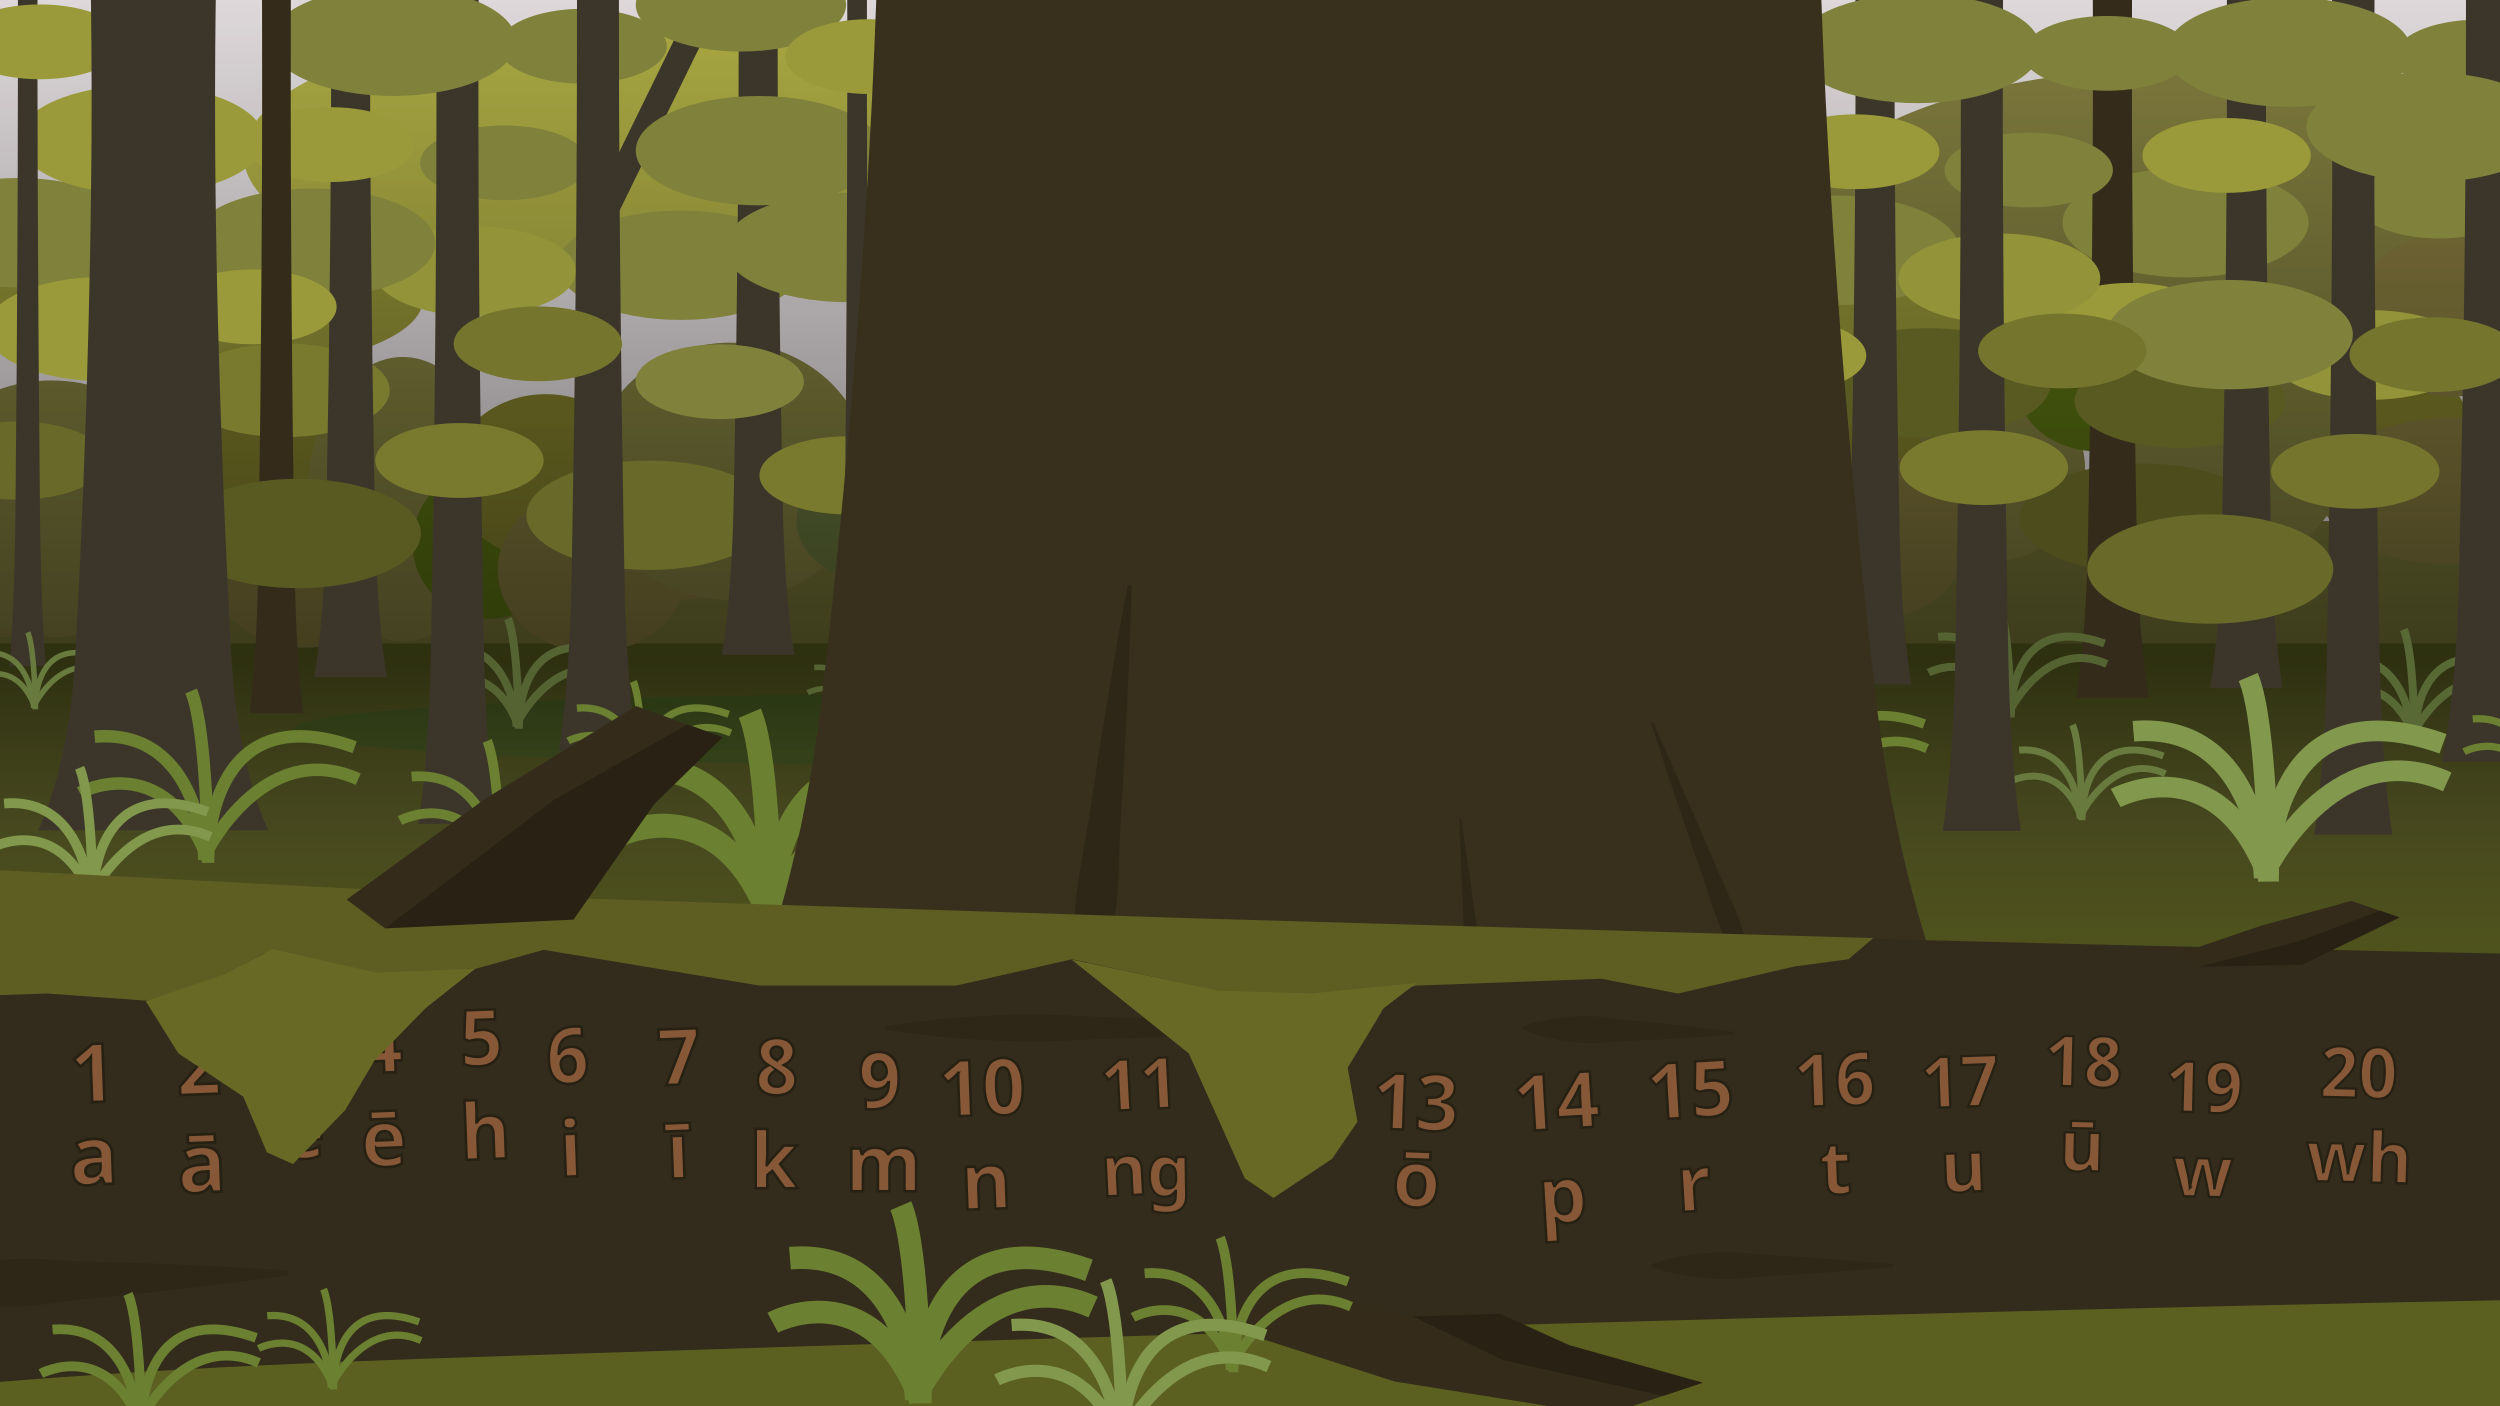 <svg xmlns="http://www.w3.org/2000/svg" xmlns:xlink="http://www.w3.org/1999/xlink" viewBox="0 0 1920 1080"><defs><style>.cls-1{fill:#e5dfe1;}.cls-2{fill:#5b6020;}.cls-3{fill:#b0af45;}.cls-4{fill:#787838;}.cls-5{fill:#848040;}.cls-6{fill:#979639;}.cls-7{fill:#867a3e;}.cls-8{fill:#6a783d;}.cls-9{fill:#84802c;}.cls-10{fill:#5c7312;}.cls-11{fill:#4a5e20;}.cls-12{fill:#4a6220;}.cls-13{fill:#4a6020;}.cls-14{fill:url(#linear-gradient);}.cls-15{fill:#80813b;}.cls-16{fill:#4c4c1d;}.cls-17{fill:#342b1a;}.cls-18{fill:#595922;}.cls-19{fill:#696929;}.cls-20,.cls-25,.cls-27,.cls-28,.cls-29,.cls-30,.cls-31,.cls-32,.cls-33,.cls-34,.cls-35,.cls-36,.cls-37,.cls-50,.cls-51{fill:none;}.cls-20,.cls-32{stroke:#556332;}.cls-20,.cls-25,.cls-27,.cls-28,.cls-29,.cls-30,.cls-31,.cls-32,.cls-33,.cls-34,.cls-35,.cls-36,.cls-37,.cls-44,.cls-45,.cls-46,.cls-47,.cls-48,.cls-49,.cls-50,.cls-51{stroke-miterlimit:10;}.cls-20,.cls-31{stroke-width:6.13px;}.cls-21{fill:#9a9a3a;}.cls-22{fill:#7a7a2f;}.cls-23{fill:#939339;}.cls-24{fill:#3c362a;}.cls-25{stroke:#3c362a;stroke-width:20px;}.cls-26{fill:#75752d;}.cls-27,.cls-33{stroke:#697a3e;}.cls-27,.cls-32{stroke-width:4.28px;}.cls-28,.cls-29,.cls-34,.cls-35,.cls-37,.cls-50{stroke:#6b8031;}.cls-28{stroke-width:9.58px;}.cls-29{stroke-width:5.59px;}.cls-30,.cls-36,.cls-51{stroke:#82984d;}.cls-30,.cls-34{stroke-width:7.5px;}.cls-31{stroke:#596935;}.cls-33{stroke-width:5.32px;}.cls-35{stroke-width:18.42px;}.cls-36{stroke-width:15.88px;}.cls-37{stroke-width:7.34px;}.cls-38{fill:#382f1c;}.cls-39{fill:#2e2718;}.cls-40{fill:#332b1b;}.cls-41{fill:#2e2617;}.cls-42{fill:#5e5e22;}.cls-43{fill:#292214;}.cls-44,.cls-45,.cls-46,.cls-47,.cls-48,.cls-49{fill:#875837;stroke:#262113;}.cls-44{stroke-width:2.09px;}.cls-45{stroke-width:2px;}.cls-46{stroke-width:1.82px;}.cls-47{stroke-width:1.88px;}.cls-48{stroke-width:1.82px;}.cls-49{stroke-width:1.8px;}.cls-50{stroke-width:17.4px;}.cls-51{stroke-width:9.35px;}.cls-52{fill:#696926;}</style><linearGradient id="linear-gradient" x1="973" y1="-34" x2="973" y2="868" gradientUnits="userSpaceOnUse"><stop offset="0" stop-opacity="0"/><stop offset="0.6" stop-opacity="0.5"/><stop offset="0.74" stop-color="#1d191a" stop-opacity="0.34"/><stop offset="0.76" stop-color="#1c191a" stop-opacity="0.3"/><stop offset="0.82" stop-color="#111010" stop-opacity="0.19"/><stop offset="1" stop-opacity="0"/></linearGradient></defs><g id="fern-message"><g id="background-2" data-name="background"><rect class="cls-1" x="-47.33" y="-49.83" width="2020" height="560"/><rect class="cls-2" x="-47.33" y="484.17" width="2020" height="651"/><ellipse class="cls-3" cx="469.9" cy="119.17" rx="282.85" ry="101"/><rect class="cls-4" x="-47.33" y="400.17" width="2020" height="94"/><ellipse class="cls-5" cx="1680.46" cy="153" rx="282.85" ry="101"/><ellipse class="cls-6" cx="1429.49" cy="257.67" rx="163.83" ry="54.5"/><ellipse class="cls-6" cx="160.78" cy="230.39" rx="163.83" ry="54.5"/><ellipse class="cls-7" cx="6.13" cy="425.96" rx="75.11" ry="63.19"/><ellipse class="cls-5" cx="39.52" cy="390.64" rx="108.85" ry="98.47"/><ellipse class="cls-8" cx="153.86" cy="413.48" rx="58.76" ry="58.19"/><ellipse class="cls-9" cx="197.48" cy="362.43" rx="72.67" ry="63.26"/><ellipse class="cls-7" cx="233.35" cy="434.21" rx="72.67" ry="63.26"/><ellipse class="cls-5" cx="309.27" cy="383.4" rx="73.4" ry="109.24"/><ellipse class="cls-10" cx="375.5" cy="417.01" rx="58.76" ry="58.19"/><ellipse class="cls-9" cx="419.12" cy="365.96" rx="72.67" ry="63.26"/><ellipse class="cls-7" cx="454.99" cy="437.74" rx="72.67" ry="63.26"/><ellipse class="cls-7" cx="518.9" cy="410.25" rx="78.32" ry="50.67"/><ellipse class="cls-5" cx="560.95" cy="362.02" rx="106.28" ry="98.86"/><ellipse class="cls-8" cx="672.95" cy="400.24" rx="61.28" ry="46.66"/><ellipse class="cls-9" cx="718.44" cy="359.31" rx="75.78" ry="50.72"/><ellipse class="cls-7" cx="755.85" cy="416.86" rx="75.78" ry="50.72"/><ellipse class="cls-5" cx="1531.41" cy="360.56" rx="69.94" ry="70.15"/><ellipse class="cls-10" cx="1612.07" cy="300.08" rx="61.28" ry="46.66"/><ellipse class="cls-9" cx="1819.57" cy="325.14" rx="75.78" ry="50.72"/><ellipse class="cls-7" cx="1882.59" cy="377.21" rx="101.41" ry="56.21"/><ellipse class="cls-7" cx="1883.45" cy="241.38" rx="75.11" ry="63.19"/><ellipse class="cls-5" cx="1715.18" cy="333.84" rx="91.51" ry="100.68"/><ellipse class="cls-8" cx="1359.18" cy="391.9" rx="58.76" ry="58.19"/><ellipse class="cls-9" cx="1402.81" cy="340.84" rx="72.67" ry="63.26"/><ellipse class="cls-7" cx="1438.68" cy="412.62" rx="72.67" ry="63.26"/><ellipse class="cls-11" cx="642.71" cy="996.24" rx="696.71" ry="19.02" transform="translate(-36.07 24.22) rotate(-2.1)"/><ellipse class="cls-12" cx="699.79" cy="560.07" rx="474.88" ry="26.9"/><ellipse class="cls-13" cx="1235.67" cy="657.07" rx="172" ry="14.1"/></g><g id="shade-2" data-name="shade"><rect class="cls-14" x="-54" y="-34" width="2054" height="902"/></g><g id="plants-background-2" data-name="plants-background"><ellipse class="cls-15" cx="1678.5" cy="171" rx="94.5" ry="42"/><ellipse class="cls-16" cx="1645.5" cy="398" rx="94.5" ry="42"/><path class="cls-17" d="M1594.47,535.74c1.09-6.41,2-12.81,2.75-19.22s1.45-12.82,2.06-19.23c1.2-12.82,2.1-25.64,2.79-38.45s1.08-25.64,1.36-38.46l.71-38.45,1.27-76.91.93-76.91c.38-25.63.46-51.27.67-76.91l.24-38.45.09-38.46c.11-51.27,0-102.54-.76-153.81h31.51c-.75,51.27-.87,102.54-.77,153.81l.09,38.46.25,38.45c.21,25.64.29,51.28.66,76.91l.94,76.91,1.26,76.91.71,38.45c.29,12.82.71,25.64,1.37,38.46s1.59,25.63,2.78,38.45c.61,6.41,1.27,12.82,2.07,19.23s1.66,12.81,2.75,19.22Z"/><ellipse class="cls-18" cx="1480.5" cy="294" rx="94.5" ry="42"/><ellipse class="cls-15" cx="1410.54" cy="192.22" rx="94.5" ry="42"/><ellipse class="cls-15" cx="522.78" cy="203.72" rx="94.5" ry="42"/><ellipse class="cls-19" cx="498.78" cy="395.72" rx="94.5" ry="42"/><path class="cls-20" d="M396.7,558.13s-1.65-64.85-54-60.61"/><path class="cls-20" d="M335.39,525.12s41.77-22.64,63.1,33"/><path class="cls-20" d="M470.52,502.71c-74-26.41-72,54.17-72,54.17"/><path class="cls-20" d="M396.32,556.88s28.42-59.75,76-38.45"/><path class="cls-20" d="M398.49,559.6s-.37-65.61-8.39-84.48"/><ellipse class="cls-15" cx="13.78" cy="178.72" rx="94.5" ry="42"/><ellipse class="cls-21" cx="79.28" cy="252.72" rx="90" ry="40"/><ellipse class="cls-22" cx="218.28" cy="299.72" rx="81" ry="36"/><ellipse class="cls-23" cx="364.78" cy="208.28" rx="77.5" ry="34.44"/><ellipse class="cls-15" cx="387.3" cy="125.07" rx="64.63" ry="28.73"/><ellipse class="cls-15" cx="447.49" cy="35.48" rx="64.63" ry="28.73"/><ellipse class="cls-15" cx="239.78" cy="186.72" rx="94.5" ry="42"/><path class="cls-24" d="M429.28,576.72c1.17-7.42,2.13-14.85,3-22.28s1.57-14.85,2.23-22.28c1.28-14.85,2.25-29.71,3-44.56s1.17-29.71,1.47-44.56l.76-44.57,1.37-89.12,1-89.13c.4-29.71.49-59.41.71-89.12L443,86.54l.1-44.57c.11-59.41,0-118.83-.82-178.25h33.92c-.81,59.42-.94,118.84-.83,178.25l.1,44.57.26,44.56c.23,29.71.32,59.41.72,89.12l1,89.13,1.37,89.12.76,44.57c.31,14.85.76,29.7,1.48,44.56s1.7,29.71,3,44.56c.66,7.43,1.37,14.85,2.22,22.28s1.79,14.86,3,22.28Z"/><path class="cls-24" d="M554.41,503c1.09-6.41,2-12.82,2.76-19.23s1.45-12.82,2.06-19.23c1.2-12.81,2.09-25.63,2.78-38.45s1.08-25.64,1.37-38.45l.71-38.46,1.27-76.91.93-76.9c.37-25.64.45-51.28.66-76.91L567.2,80l.09-38.45c.1-51.27,0-102.54-.77-153.82H598c-.75,51.28-.86,102.55-.76,153.82L597.36,80l.24,38.46c.21,25.63.3,51.27.67,76.91l.93,76.9,1.27,76.91.71,38.46c.28,12.81.7,25.63,1.37,38.45s1.58,25.64,2.78,38.45c.61,6.41,1.27,12.82,2.06,19.23s1.66,12.82,2.76,19.23Z"/><path class="cls-24" d="M241.41,520.11c1.09-6.41,2-12.82,2.76-19.23s1.45-12.82,2.06-19.22c1.2-12.82,2.09-25.64,2.78-38.46s1.08-25.63,1.37-38.45l.71-38.46,1.27-76.9.93-76.91c.37-25.64.45-51.28.66-76.91l.25-38.46.09-38.45c.1-51.27,0-102.54-.77-153.82H285c-.75,51.28-.86,102.55-.76,153.82l.09,38.45.24,38.46c.21,25.63.3,51.27.67,76.91l.93,76.91,1.27,76.9.71,38.46c.28,12.82.7,25.63,1.37,38.45s1.58,25.64,2.78,38.46c.61,6.4,1.27,12.81,2.06,19.22s1.66,12.82,2.76,19.23Z"/><path class="cls-24" d="M321.28,632.72c1.17-7.42,2.13-14.85,3-22.28s1.57-14.85,2.23-22.28c1.28-14.85,2.25-29.71,3-44.56s1.17-29.71,1.47-44.56l.76-44.57,1.37-89.12,1-89.13c.4-29.71.49-59.41.71-89.12l.26-44.56.1-44.57c.11-59.41,0-118.83-.82-178.25h33.92c-.81,59.42-.94,118.84-.83,178.25l.1,44.57.26,44.56c.23,29.71.32,59.41.72,89.12l1,89.13,1.37,89.12.76,44.57c.31,14.85.76,29.7,1.48,44.56s1.7,29.71,3,44.56c.66,7.43,1.37,14.85,2.22,22.28s1.79,14.86,3,22.28Z"/><line class="cls-25" x1="462.28" y1="166.72" x2="562.78" y2="-38.78"/><ellipse class="cls-15" cx="301.78" cy="31.72" rx="94.5" ry="42"/><ellipse class="cls-15" cx="582.78" cy="115.72" rx="94.5" ry="42"/><ellipse class="cls-15" cx="569.03" cy="3.72" rx="80.75" ry="35.89"/><ellipse class="cls-21" cx="193.88" cy="235.66" rx="64.63" ry="28.73"/><ellipse class="cls-21" cx="254.07" cy="111.06" rx="64.63" ry="28.73"/><ellipse class="cls-21" cx="108.36" cy="107.31" rx="94.5" ry="42"/><ellipse class="cls-22" cx="352.88" cy="353.66" rx="64.63" ry="28.73"/><ellipse class="cls-26" cx="413.07" cy="264.06" rx="64.63" ry="28.73"/><ellipse class="cls-19" cx="13.78" cy="353.72" rx="67.5" ry="30"/><ellipse class="cls-15" cx="552.73" cy="293.14" rx="64.63" ry="28.73"/><path class="cls-17" d="M191.84,547.72c3-25.63,4.53-51.27,5.57-76.9.49-12.82.8-25.64,1-38.46l.48-38.45,1-76.91.68-76.91c.27-25.64.34-51.27.49-76.91l.18-38.45.07-38.46c.07-51.27,0-102.54-.57-153.81h23.11c-.55,51.27-.63,102.54-.56,153.81l.07,38.46.17,38.45c.16,25.64.22,51.27.49,76.91l.69,76.91,1,76.91.49,38.45c.21,12.82.51,25.64,1,38.46,1,25.63,2.53,51.27,5.57,76.9Z"/><ellipse class="cls-18" cx="228.78" cy="409.72" rx="94.5" ry="42"/><path class="cls-24" d="M7.34,511.48c.55-6.41,1-12.82,1.37-19.23l.56-9.61L9.74,473c.33-6.41.55-12.82.78-19.23s.43-12.82.59-19.23c.76-25.63.8-51.27,1.05-76.91l.66-76.9.46-76.91.34-76.91L13.78,50c.07-25.63,0-51.27-.08-76.91l-.08-38.45-.22-38.45H29.16l-.22,38.45-.09,38.45c0,25.64-.15,51.28-.08,76.91l.17,76.91.33,76.91.47,76.91.66,76.9c.25,25.64.29,51.28,1,76.91.16,6.41.33,12.82.59,19.23s.46,12.82.79,19.23l.46,9.61.56,9.61c.39,6.41.83,12.82,1.37,19.23Z"/><ellipse class="cls-21" cx="30.73" cy="32.14" rx="64.63" ry="28.73"/><path class="cls-27" d="M25.91,543.7s-1.15-45.34-37.55-42.38"/><path class="cls-27" d="M-16.72,520.61s29-15.82,43.87,23.09"/><path class="cls-27" d="M77.24,505c-51.49-18.47-50.09,37.87-50.09,37.87"/><path class="cls-27" d="M25.65,542.82s19.76-41.77,52.81-26.88"/><path class="cls-27" d="M27.15,544.72s-.25-45.87-5.83-59.06"/><path class="cls-24" d="M29.33,637.72a204.72,204.72,0,0,0,8.77-22.28q3.7-11.15,6.54-22.28a425.22,425.22,0,0,0,8.82-44.56c4.43-29.71,4.93-59.42,6.63-89.13q2.23-44.57,4-89.12c1.06-29.71,2.26-59.42,3-89.13Q69.76,192.11,70.31,103c0-14.85.13-29.71,0-44.56l-.09-22.28L70,13.85C69.83-1,69.6-15.86,69.23-30.71s-.78-29.71-1.45-44.57h100c-.68,14.86-1.1,29.71-1.46,44.57s-.59,29.7-.79,44.56l-.22,22.28-.1,22.28c-.09,14.85,0,29.71,0,44.56q.41,89.13,3.18,178.25c.79,29.71,2,59.42,3,89.13q1.83,44.56,4,89.12c1.69,29.71,2.2,59.42,6.63,89.13a422.67,422.67,0,0,0,8.82,44.56q2.85,11.15,6.53,22.28a206.78,206.78,0,0,0,8.77,22.28Z"/><path class="cls-28" d="M157.06,660.4s-2.58-101.31-84.36-94.68"/><path class="cls-28" d="M61.28,608.82s65.25-35.36,98.57,51.58"/><path class="cls-28" d="M272.37,573.83c-115.68-41.26-112.52,84.61-112.52,84.61"/><path class="cls-28" d="M156.46,658.44s44.4-93.33,118.65-60.05"/><path class="cls-28" d="M159.85,662.69s-.58-102.49-13.1-132"/><path class="cls-29" d="M492.33,599.11s-1.51-59.18-49.28-55.3"/><path class="cls-29" d="M436.38,569s38.11-20.66,57.57,30.13"/><path class="cls-29" d="M559.68,548.54C492.11,524.44,494,598,494,598"/><path class="cls-29" d="M492,598s25.93-54.51,69.3-35.08"/><path class="cls-29" d="M494,600.44s-.33-59.86-7.65-77.08"/><path class="cls-30" d="M69.23,691.24s-2-79.35-66.08-74.15"/><path class="cls-30" d="M-5.79,650.84s51.1-27.69,77.19,40.4"/><path class="cls-30" d="M159.53,623.43C68.94,591.12,71.4,689.7,71.4,689.7"/><path class="cls-30" d="M68.76,689.7s34.77-73.09,92.92-47"/><path class="cls-30" d="M71.4,693S71,612.76,61.15,589.68"/><path class="cls-31" d="M1852.7,566.47s-1.65-64.86-54-60.61"/><path class="cls-31" d="M1791.39,533.45s41.77-22.64,63.1,33"/><path class="cls-31" d="M1926.52,511.05c-74-26.42-72,54.16-72,54.16"/><path class="cls-31" d="M1852.32,565.21s28.42-59.74,76-38.44"/><path class="cls-31" d="M1854.49,567.94s-.37-65.62-8.39-84.49"/><ellipse class="cls-15" cx="650.78" cy="190.06" rx="94.5" ry="42"/><ellipse class="cls-18" cx="1674.28" cy="308.06" rx="81" ry="36"/><ellipse class="cls-23" cx="1820.78" cy="272.61" rx="77.5" ry="34.44"/><ellipse class="cls-15" cx="1873.3" cy="154.41" rx="64.63" ry="28.73"/><ellipse class="cls-15" cx="1903.49" cy="43.81" rx="64.63" ry="28.73"/><path class="cls-24" d="M1875.28,585.06c1.6-7.43,2.82-14.86,4-22.28s2.09-14.86,3-22.28c1.72-14.86,3-29.71,4-44.57.44-7.42.89-14.85,1.18-22.28s.58-14.85.78-22.28l1-44.56c.72-29.71,1.22-59.42,1.82-89.13s1-59.41,1.38-89.12q1.19-89.13,1.39-178.25c.15-59.42,0-118.83-1.1-178.25h45.23c-1.08,59.42-1.24,118.83-1.1,178.25s.61,118.83,1.39,178.25c.36,29.71.9,59.42,1.39,89.12s1.1,59.42,1.82,89.13l1,44.56c.2,7.43.4,14.86.77,22.28s.75,14.86,1.19,22.28c1,14.86,2.27,29.71,4,44.57.88,7.42,1.83,14.85,3,22.28s2.36,14.85,4,22.28Z"/><path class="cls-24" d="M1697.41,528.44c1.09-6.4,2-12.81,2.76-19.22s1.45-12.82,2.06-19.23c1.2-12.82,2.09-25.64,2.78-38.45s1.08-25.64,1.37-38.46l.71-38.45,1.27-76.91.93-76.91c.37-25.63.45-51.27.66-76.91l.25-38.45.09-38.45c.1-51.28,0-102.55-.77-153.82H1741c-.75,51.27-.86,102.54-.76,153.82l.09,38.45.24,38.45c.21,25.64.3,51.28.67,76.91l.93,76.91,1.27,76.91.71,38.45c.28,12.82.7,25.64,1.37,38.46s1.58,25.63,2.78,38.45c.61,6.41,1.27,12.82,2.06,19.23s1.66,12.82,2.76,19.22Z"/><path class="cls-24" d="M1777.28,641.06c1.17-7.43,2.13-14.86,3-22.28s1.57-14.86,2.23-22.28c1.28-14.86,2.25-29.71,3-44.57s1.17-29.7,1.47-44.56l.76-44.56,1.37-89.13,1-89.12c.4-29.71.49-59.42.71-89.13l.26-44.56.1-44.56c.11-59.42,0-118.83-.82-178.25h33.92c-.81,59.42-.94,118.83-.83,178.25l.1,44.56.26,44.56c.23,29.71.32,59.42.72,89.13l1,89.12,1.37,89.13.76,44.56c.31,14.86.76,29.71,1.48,44.56s1.7,29.71,3,44.57c.66,7.42,1.37,14.85,2.22,22.28s1.79,14.85,3,22.28Z"/><line class="cls-25" x1="1918.28" y1="175.06" x2="2018.78" y2="-30.44"/><ellipse class="cls-15" cx="1757.78" cy="40.06" rx="94.5" ry="42"/><ellipse class="cls-21" cx="1635.88" cy="245.99" rx="64.63" ry="28.73"/><ellipse class="cls-21" cx="1710.07" cy="119.39" rx="64.63" ry="28.73"/><ellipse class="cls-26" cx="1808.88" cy="361.99" rx="64.63" ry="28.73"/><ellipse class="cls-26" cx="1869.07" cy="272.39" rx="64.63" ry="28.73"/><ellipse class="cls-22" cx="650.78" cy="365.06" rx="67.5" ry="30"/><path class="cls-24" d="M1365.84,541.06c3-25.64,4.53-51.27,5.58-76.91.48-12.82.79-25.64,1-38.45l.48-38.46,1-76.91.68-76.9c.27-25.64.34-51.28.49-76.91l.18-38.46.07-38.45c.07-51.27,0-102.54-.57-153.82h23.11c-.55,51.28-.63,102.55-.56,153.82l.07,38.45.17,38.46c.16,25.63.22,51.27.49,76.91l.69,76.9,1,76.91.49,38.46c.21,12.81.51,25.63,1,38.45,1,25.64,2.53,51.27,5.57,76.91Z"/><path class="cls-24" d="M644.34,522.82c.55-6.41,1-12.82,1.37-19.23l.56-9.62.47-9.61c.33-6.41.55-12.82.78-19.23s.43-12.81.59-19.22c.76-25.64.8-51.27,1-76.91l.66-76.91.46-76.91.34-76.91.16-76.9c.07-25.64,0-51.28-.08-76.91L650.62-54l-.22-38.45h15.76L665.94-54l-.09,38.46c0,25.63-.15,51.27-.08,76.91l.17,76.9.33,76.91.47,76.91L667.4,369c.25,25.64.29,51.27,1,76.91.16,6.41.33,12.82.59,19.22s.46,12.82.79,19.23l.46,9.61.56,9.62c.39,6.41.83,12.82,1.37,19.23Z"/><ellipse class="cls-21" cx="667.73" cy="43.47" rx="64.63" ry="28.73"/><path class="cls-32" d="M662.91,555s-1.15-45.34-37.55-42.37"/><path class="cls-32" d="M620.28,532s29-15.83,43.87,23.08"/><path class="cls-32" d="M714.24,516.29c-51.49-18.47-50.09,37.86-50.09,37.86"/><path class="cls-32" d="M662.65,554.15s19.76-41.77,52.81-26.87"/><path class="cls-32" d="M664.15,556.06s-.25-45.87-5.83-59.07"/><path class="cls-33" d="M1597.49,628.63s-1.43-56.22-46.81-52.54"/><path class="cls-33" d="M1544.34,600s36.21-19.62,54.7,28.62"/><path class="cls-33" d="M1661.48,580.59c-64.19-22.9-62.44,46.95-62.44,46.95"/><path class="cls-33" d="M1597.16,627.54s24.64-51.79,65.84-33.32"/><path class="cls-33" d="M1599,629.9s-.32-56.87-7.27-73.23"/><path class="cls-29" d="M1948.33,607.44s-1.51-59.17-49.28-55.3"/><path class="cls-29" d="M1892.38,577.32s38.11-20.66,57.57,30.12"/><path class="cls-34" d="M382.23,670.57s-2-79.34-66.08-74.15"/><path class="cls-34" d="M307.21,630.18s51.1-27.7,77.19,40.39"/><path class="cls-34" d="M472.53,602.77C381.94,570.46,384.4,669,384.4,669"/><path class="cls-34" d="M381.76,669s34.77-73.09,92.92-47"/><path class="cls-34" d="M384.4,672.37S384,592.09,374.15,569"/><ellipse class="cls-15" cx="1865.78" cy="97.72" rx="94.5" ry="42"/><path class="cls-35" d="M588.41,705.59s-3.14-123.33-102.7-115.26"/><path class="cls-35" d="M471.8,642.8s79.44-43,120,62.79"/><path class="cls-35" d="M728.79,600.2c-140.82-50.23-137,103-137,103"/><path class="cls-35" d="M587.69,703.2s54-113.62,144.44-73.1"/><path class="cls-35" d="M591.8,708.39s-.69-124.79-15.94-160.67"/><path class="cls-36" d="M1738.92,674.33s-3.07-120.64-100.46-112.75"/><path class="cls-36" d="M1624.86,612.91s77.7-42.12,117.38,61.42"/><path class="cls-36" d="M1876.23,571.23c-137.75-49.13-134,100.76-134,100.76"/><path class="cls-36" d="M1738.21,672s52.87-111.14,141.29-71.51"/><path class="cls-36" d="M1742.24,677.06s-.69-122.06-15.6-157.15"/><ellipse class="cls-15" cx="1712.5" cy="257" rx="94.5" ry="42"/><ellipse class="cls-19" cx="1697.5" cy="437" rx="94.5" ry="42"/><path class="cls-20" d="M1542.47,549.63s-1.65-64.86-54-60.61"/><path class="cls-20" d="M1481.15,516.61s41.77-22.64,63.1,33"/><path class="cls-20" d="M1616.29,494.21c-74.06-26.42-72,54.16-72,54.16"/><path class="cls-20" d="M1542.08,548.37s28.43-59.74,76-38.44"/><path class="cls-20" d="M1544.25,551.1s-.37-65.62-8.39-84.49"/><ellipse class="cls-23" cx="1535.54" cy="213.77" rx="77.5" ry="34.44"/><ellipse class="cls-15" cx="1558.06" cy="130.57" rx="64.63" ry="28.73"/><ellipse class="cls-15" cx="1618.25" cy="40.97" rx="64.63" ry="28.73"/><path class="cls-24" d="M1412.17,525.6c1.1-6.4,2-12.81,2.76-19.22s1.45-12.82,2.06-19.23c1.2-12.82,2.1-25.64,2.78-38.45s1.09-25.64,1.37-38.46l.71-38.45,1.27-76.91.93-76.91c.37-25.63.46-51.27.67-76.91l.24-38.45.09-38.45c.1-51.28,0-102.55-.76-153.82h31.51c-.75,51.27-.87,102.54-.77,153.82l.09,38.45.24,38.45c.22,25.64.3,51.28.67,76.91l.93,76.91,1.27,76.91.71,38.45c.29,12.82.7,25.64,1.37,38.46s1.58,25.63,2.78,38.45c.61,6.41,1.27,12.82,2.06,19.23s1.67,12.82,2.76,19.22Z"/><path class="cls-24" d="M1492,638.22c1.18-7.43,2.13-14.86,3-22.28s1.56-14.86,2.22-22.28c1.29-14.86,2.25-29.71,3-44.57s1.17-29.71,1.48-44.56l.76-44.56,1.37-89.13,1-89.12c.4-29.71.49-59.42.72-89.13l.26-44.56.1-44.56c.11-59.42,0-118.84-.83-178.25H1539c-.81,59.41-.93,118.83-.82,178.25l.09,44.56.27,44.56c.22,29.71.31,59.42.71,89.13l1,89.12,1.36,89.13.77,44.56c.3,14.85.75,29.71,1.47,44.56s1.71,29.71,3,44.57c.66,7.42,1.37,14.85,2.22,22.28s1.8,14.85,3,22.28Z"/><ellipse class="cls-15" cx="1472.54" cy="37.22" rx="94.5" ry="42"/><ellipse class="cls-21" cx="1368.65" cy="273.15" rx="64.63" ry="28.73"/><ellipse class="cls-21" cx="1424.83" cy="116.55" rx="64.63" ry="28.73"/><ellipse class="cls-22" cx="1523.65" cy="359.15" rx="64.63" ry="28.73"/><ellipse class="cls-26" cx="1583.83" cy="269.55" rx="64.63" ry="28.73"/><path class="cls-17" d="M1326.6,571.22c3.05-25.64,4.54-51.27,5.58-76.91.49-12.82.79-25.64,1-38.45l.49-38.46,1-76.91.69-76.9c.27-25.64.33-51.28.48-76.91l.18-38.46.07-38.45c.07-51.27,0-102.54-.56-153.82h23.1c-.54,51.28-.63,102.55-.56,153.82l.07,38.45.18,38.46c.15,25.63.21,51.27.49,76.91l.68,76.9,1,76.91.48,38.46c.21,12.81.52,25.63,1,38.45,1,25.64,2.54,51.27,5.58,76.91Z"/><path class="cls-37" d="M1389.48,622.43s-2-77.68-64.68-72.59"/><path class="cls-37" d="M1316,582.88s50-27.11,75.58,39.55"/><path class="cls-37" d="M1477.9,556.05c-88.7-31.64-86.28,64.87-86.28,64.87"/><path class="cls-37" d="M1389,620.92s34-71.55,91-46"/><path class="cls-37" d="M1391.62,624.19s-.44-78.59-10-101.19"/></g><g id="tree"><path class="cls-38" d="M535.89,858.39c1.88-3.1,3.62-6.2,5.3-9.31s3.28-6.2,4.92-9.31q4.8-9.3,9.07-18.62c5.77-12.41,11-24.82,15.91-37.24s9.39-24.82,13.6-37.24c2.14-6.2,4.09-12.41,6.1-18.62s3.86-12.41,5.62-18.62l2.68-9.31,2.55-9.31c1.72-6.2,3.28-12.41,4.85-18.62Q611.13,653.57,615,635q7.83-37.23,13-74.48c1.74-12.41,3.25-24.82,4.6-37.24L636.76,486c1.39-12.42,2.62-24.83,3.93-37.24l1.95-18.62,1.83-18.62q7.44-74.49,13.22-149c7.78-99.31,13.51-198.62,16.43-297.92L674.65-54l.43-18.62c.32-12.42.46-24.83.69-37.24.31-24.83.5-49.66.4-74.48s-.43-49.66-1.09-74.48-1.61-49.66-3.3-74.48H1400c-1.69,24.82-2.65,49.65-3.31,74.48s-1,49.65-1.08,74.48.09,49.65.4,74.48c.22,12.41.37,24.82.69,37.24l.42,18.62.54,18.62c2.92,99.3,8.64,198.61,16.43,297.92q5.84,74.47,13.22,149l1.83,18.62,1.94,18.62c1.32,12.41,2.55,24.82,3.93,37.24l4.13,37.23c1.35,12.42,2.86,24.83,4.6,37.24q5.21,37.24,13,74.48,3.93,18.63,8.55,37.24c1.57,6.21,3.13,12.42,4.85,18.62l2.55,9.31,2.68,9.31c1.76,6.21,3.74,12.42,5.62,18.62s4,12.42,6.1,18.62c4.21,12.42,8.69,24.83,13.6,37.24s10.14,24.83,15.91,37.24q4.29,9.32,9.07,18.62c1.64,3.11,3.17,6.21,4.91,9.31s3.43,6.21,5.31,9.31Z"/><path class="cls-39" d="M1352.8,774.77a277.42,277.42,0,0,1-14.87-25.86q-6.77-13.18-12.68-26.71t-10.55-27.52c-3.07-9.35-6-18.74-9.3-28l-9.68-27.86-9.47-27.95c-6.22-18.66-12.47-37.32-18.45-56.08l1.4-.54c8.19,17.91,16.11,35.92,24,53.92L1305,635.2l11.57,27.14c3.84,9,7.94,18,12,27s7.57,18.15,10.7,27.48,6,18.75,8.57,28.29a280,280,0,0,1,6.38,29.14Z"/><path class="cls-39" d="M829,799.34c-1.45-7.52-2.3-15-3-22.44s-1.12-14.86-1.41-22.26c-.53-14.81-.42-29.54.25-44.22.35-7.33.89-14.65,1.69-21.94s1.86-14.55,3.09-21.79c2.49-14.48,5.32-28.93,7.46-43.45l6.64-43.54,7.08-43.49c4.91-29,9.78-58,15.22-86.87l3,.32c-.72,29.41-2,58.77-3.28,88.13l-2.17,44-2.61,44c-.95,14.65-1.2,29.37-1.79,44-.31,7.34-.79,14.66-1.54,22s-1.74,14.56-2.93,21.81c-2.42,14.49-5.39,28.92-9,43.28-1.83,7.18-3.81,14.35-6,21.49S835,792.6,832,799.66Z"/><path class="cls-39" d="M1133,758.55a129.27,129.27,0,0,1-4.52-16q-1.79-8-3-16.11a142.76,142.76,0,0,1-1.45-16.25c-.16-5.45-.27-10.91-.55-16.34l-.83-16.31-.68-16.33c-.39-10.89-.79-21.78-1-32.68l1-.1c1.78,10.76,3.38,21.54,5,32.32l2.32,16.17,2.17,16.19c.72,5.4,1.61,10.78,2.45,16.16a142.93,142.93,0,0,1,1.55,16.25q.32,8.16,0,16.39a129.07,129.07,0,0,1-1.52,16.52Z"/></g><g id="fallen-tree"><path class="cls-40" d="M-47.5,665.5q31.52,3.11,63,5.48c21,1.65,42,3.11,63,4.5q63,4.13,126.07,7.11t126.06,5.1l126.06,4.18L708.88,700,961,707.71q126.06,3.85,252.13,7.24l126.06,3.52,126.06,3.3q252.12,6.56,504.25,11.6V997.63q-252.12,4.75-504.25,11.6l-126.06,3.3-126.06,3.52q-126.08,3.6-252.13,7.24L708.88,1031l-252.13,8.14-126.06,4.18q-63,2.19-126.06,5.1t-126.07,7.11c-21,1.39-42,2.85-63,4.5s-42,3.41-63,5.48Z"/><path class="cls-41" d="M81.51,743.75c2.84-1.31,5.67-2.38,8.5-3.38s5.66-1.89,8.49-2.74c5.66-1.68,11.31-3,17-4.26a278.86,278.86,0,0,1,33.91-4.87c5.65-.46,11.3-.69,16.94-.61s11.29.46,16.93,1c11.29,1.2,22.57,2.79,33.85,3.57L234,733.75,251,735.11l16.93,1.52,16.92,1.62c22.57,2.31,45.14,4.57,67.7,7.5l0,3.5c-22.61,2.6-45.21,4.52-67.8,6.5l-16.95,1.37-17,1.27-16.95,1.11-16.94,1c-11.3.61-22.6,2-33.9,3.07-5.65.5-11.3.8-16.95.79s-11.29-.32-16.93-.86a279.29,279.29,0,0,1-33.84-5.37c-5.63-1.31-11.27-2.75-16.9-4.51-2.82-.89-5.63-1.81-8.45-2.87s-5.63-2.15-8.44-3.5Z"/><path class="cls-39" d="M-78.56,986.75c3.07-1.44,6.16-2.65,9.24-3.78s6.18-2.17,9.28-3.15c6.18-2,12.38-3.57,18.59-5.06a337.57,337.57,0,0,1,37.31-6.5c6.23-.73,12.47-1.23,18.72-1.42s12.52-.08,18.79.22c12.54.66,25.09,1.71,37.62,2l18.79.44,18.79.55,18.8.7,18.81.81c25.08,1.22,50.15,2.39,75.26,4.24l.12,3.5c-24.89,3.68-49.82,6.68-74.74,9.74l-18.69,2.19-18.7,2.07-18.71,1.92L72,997c-12.47,1.15-24.92,3.12-37.38,4.7-6.23.76-12.46,1.34-18.71,1.59s-12.51.23-18.78,0a337.49,337.49,0,0,1-37.69-3.75c-6.29-1-12.59-2.2-18.91-3.68-3.15-.76-6.31-1.55-9.47-2.47s-6.33-1.88-9.51-3.09Z"/><path class="cls-39" d="M679.5,788.5c15.13-2.87,30.25-4.64,45.38-6.07s30.25-2.34,45.37-2.93,30.25-.54,45.38.1,30.25,1.47,45.37,1.9l45.38,1.35,45.37,1.65c30.25,1.23,60.5,2.42,90.75,4v2c-30.25,1.58-60.5,2.77-90.75,4l-45.37,1.65L861,797.5c-15.12.43-30.25,1.22-45.37,1.9s-30.25.7-45.38.1S740,798,724.88,796.57s-30.25-3.2-45.38-6.07Z"/><path class="cls-39" d="M1169.52,788.5a108.56,108.56,0,0,1,20.4-5.57,176.59,176.59,0,0,1,20.33-2.43,110.42,110.42,0,0,1,20.24.6c6.74.81,13.47,1.84,20.21,2.4l20.21,1.85,20.21,2.15c13.47,1.56,26.94,3.09,40.4,5l0,2c-13.54,1.25-27.07,2.11-40.6,3l-20.29,1.15-20.29.85c-6.76.23-13.53.92-20.29,1.4a111.48,111.48,0,0,1-20.26-.4,176.31,176.31,0,0,1-20.17-3.43,107.92,107.92,0,0,1-20.1-6.57Z"/><path class="cls-39" d="M1268,971a138.38,138.38,0,0,1,23.25-6.07A230.77,230.77,0,0,1,1314.5,962a145.55,145.55,0,0,1,23.25.1c7.75.64,15.5,1.5,23.25,1.9l23.25,1.35L1407.5,967c15.5,1.23,31,2.42,46.5,4v2c-15.5,1.58-31,2.77-46.5,4l-23.25,1.65L1361,980c-7.75.4-15.5,1.26-23.25,1.9a145.55,145.55,0,0,1-23.25.1,230.77,230.77,0,0,1-23.25-2.93A138.38,138.38,0,0,1,1268,973Z"/><polygon class="cls-42" points="-50 665.76 364.78 687.36 909.77 705.06 1438.67 720.47 1419.56 736.73 1378.28 742.21 1288.7 763.01 1229.75 751.67 1087.86 756.93 998.54 774.65 823.2 736.73 734.23 756.93 583.28 756.93 417.52 729.48 318.7 756.93 202.86 732.14 134.28 770.07 36.19 763.01 -130.11 768.53 -98.11 678.65 -50 665.76"/><polygon class="cls-17" points="266.22 690.85 372.19 613.75 488.44 542.24 555 566.15 295.65 713 266.22 690.85"/><polygon class="cls-43" points="527.91 556.42 555 566.15 502.35 617.71 440.47 706.27 295.65 713 425.32 614.34 527.91 556.42"/><polygon class="cls-17" points="928 1015 1071 1061 1232.69 1086.86 1307.67 1061.88 997.34 992.43 928 1015"/><polygon class="cls-43" points="1277.15 1072.05 1307.67 1061.88 1205 1033 1152 1009 1085 1011 1154.42 1044.69 1277.15 1072.05"/><polygon class="cls-17" points="1673.19 732.54 1736.68 710.88 1805.81 691.87 1842.9 704.59 1689.15 742.38 1673.19 732.54"/><polygon class="cls-43" points="1827.81 699.41 1842.9 704.59 1810.85 720.18 1768 741 1689.15 742.38 1765 723 1827.81 699.41"/></g><g id="legend"><path class="cls-44" d="M80.24,846.09l-9.45.35-1-25.86c0-.53,0-1.17,0-1.91s0-1.52,0-2.33v-2.43c0-.82,0-1.56,0-2.23-.09.12-.26.31-.5.57l-.79.84-.92.93c-.31.32-.62.61-.91.86l-5,4.32-4.79-5.52,14-12,7.77-.29Z"/><path class="cls-44" d="M80.44,909.31l-2-4.58h-.24A13.92,13.92,0,0,1,73.53,909a15.85,15.85,0,0,1-6.46,1.38,10.49,10.49,0,0,1-7.85-2.53c-1.95-1.8-3-4.44-3.12-7.9q-.2-5.44,3.51-8.17T71,888.54l5.93-.41-.06-1.49c-.12-3.47-2-5.13-5.51-5a24.25,24.25,0,0,0-9.53,2.82l-3.32-6.18a27.86,27.86,0,0,1,13-3.57q6.87-.24,10.65,2.61t4,9L87,909.07Zm-3.33-15.73-3.61.25a11.49,11.49,0,0,0-6,1.69,4.58,4.58,0,0,0-1.84,4.17c.1,2.63,1.65,3.89,4.67,3.78a7.17,7.17,0,0,0,5.11-2.06,6.52,6.52,0,0,0,1.76-5Z"/><path class="cls-44" d="M168.43,839.92l-30,1.1-.24-6.57,10.1-11.73q1.91-2.21,3.46-4.07a33,33,0,0,0,2.65-3.62,16.33,16.33,0,0,0,1.68-3.55,11.29,11.29,0,0,0,.5-3.85,4.53,4.53,0,0,0-1.49-3.46,5.18,5.18,0,0,0-3.7-1.12,9.73,9.73,0,0,0-4.6,1.36,23.86,23.86,0,0,0-4.55,3.57l-5.36-5.9c.88-.87,1.81-1.7,2.78-2.5a19.55,19.55,0,0,1,3.23-2.16,20,20,0,0,1,3.92-1.57,21.17,21.17,0,0,1,4.84-.71,17.48,17.48,0,0,1,5.8.68,12.56,12.56,0,0,1,4.45,2.36,11,11,0,0,1,2.91,3.86,13.46,13.46,0,0,1,1.15,5.19,13.9,13.9,0,0,1-.73,5.06,22.12,22.12,0,0,1-2.34,4.8,41.39,41.39,0,0,1-3.51,4.72q-2,2.36-4.31,4.79l-5.18,5.61,0,.43,18.21-.67Z"/><path class="cls-44" d="M163.4,915.33l-2-4.58h-.24a13.65,13.65,0,0,1-4.7,4.29,15.59,15.59,0,0,1-6.45,1.39,10.49,10.49,0,0,1-7.85-2.53q-2.94-2.71-3.12-7.9-.21-5.44,3.51-8.17T154,894.55l5.92-.4-.05-1.5c-.13-3.46-2-5.13-5.51-5a24.38,24.38,0,0,0-9.54,2.83l-3.32-6.18a27.89,27.89,0,0,1,13-3.57q6.89-.26,10.66,2.61t4,9l.84,22.78Zm-19.26-43.74,20.72-.76.24,6.45-20.72.76Zm15.93,28-3.6.26a11.5,11.5,0,0,0-6,1.69,4.59,4.59,0,0,0-1.83,4.17c.09,2.62,1.65,3.88,4.66,3.77a7.19,7.19,0,0,0,5.12-2.05,6.57,6.57,0,0,0,1.76-5Z"/><path class="cls-45" d="M241.81,784a10.76,10.76,0,0,1-.57,4,9.91,9.91,0,0,1-1.85,3.17,11,11,0,0,1-2.85,2.34A15.5,15.5,0,0,1,233,795v.18q5.21.45,8,2.86a8.79,8.79,0,0,1,2.91,6.65,13.25,13.25,0,0,1-.82,5.23,11,11,0,0,1-2.95,4.26,15,15,0,0,1-5.17,2.93,25.38,25.38,0,0,1-7.45,1.25,34.52,34.52,0,0,1-6.52-.33,26.16,26.16,0,0,1-5.74-1.53l-.28-7.7a21.23,21.23,0,0,0,2.82,1.12,30.19,30.19,0,0,0,3,.79,25.64,25.64,0,0,0,2.91.44,22.37,22.37,0,0,0,2.68.07,15.85,15.85,0,0,0,4.17-.62,6.92,6.92,0,0,0,2.62-1.41,4.73,4.73,0,0,0,1.34-2.09,7.37,7.37,0,0,0,.33-2.61,5.23,5.23,0,0,0-.62-2.36,4.56,4.56,0,0,0-1.83-1.75,9.82,9.82,0,0,0-3.22-1,23.64,23.64,0,0,0-4.84-.24l-3.05.11-.23-6.35,3-.11a17.08,17.08,0,0,0,4.46-.65,7.73,7.73,0,0,0,2.8-1.42,4.59,4.59,0,0,0,1.44-2,6.33,6.33,0,0,0,.35-2.39,4.57,4.57,0,0,0-1.55-3.52,6.56,6.56,0,0,0-4.54-1.12,11.73,11.73,0,0,0-2.61.37,15,15,0,0,0-2.23.79,14.34,14.34,0,0,0-1.87,1c-.56.36-1.07.71-1.53,1.06L213.86,779a20.68,20.68,0,0,1,5.72-3.21,22.34,22.34,0,0,1,3.63-1,26.8,26.8,0,0,1,4.17-.48,22.52,22.52,0,0,1,5.78.48,13.42,13.42,0,0,1,4.51,1.83,9.19,9.19,0,0,1,3,3.08A9.08,9.08,0,0,1,241.81,784Z"/><path class="cls-45" d="M234.12,890.14q-7.91.29-12.51-3.91T216.7,874q-.3-8.24,3.65-12.88t11.21-4.91c4.63-.17,8.27,1,10.95,3.56s4.09,6.13,4.26,10.78l.16,4.33-21.11.77a8.66,8.66,0,0,0,2.47,5.87,8,8,0,0,0,6,1.92,25.26,25.26,0,0,0,5.57-.82,28.31,28.31,0,0,0,5.43-2.17l.25,6.91a21.06,21.06,0,0,1-4.94,1.93A32.4,32.4,0,0,1,234.12,890.14Zm-2.27-27.54a5.67,5.67,0,0,0-4.38,2,8.29,8.29,0,0,0-1.66,5.17l12.53-.46a7.47,7.47,0,0,0-1.91-5A5.87,5.87,0,0,0,231.85,862.6Z"/><path class="cls-45" d="M308.76,814.33l-5.15.19.32,8.87-8.81.32-.33-8.87-17.68.65-.23-6.3,17.17-28.3,8.31-.31,1,26.91,5.15-.19Zm-14.22-6.52-.27-7.26c0-.25,0-.62,0-1.1s0-1,0-1.62V796c0-.64,0-1.26,0-1.85s0-1.1,0-1.54,0-.76,0-.95h-.26c-.32.83-.68,1.71-1.09,2.65a29.51,29.51,0,0,1-1.41,2.81l-6.74,11.09Z"/><path class="cls-45" d="M297.27,896.27q-7.9.29-12.52-3.91t-4.9-12.19q-.3-8.24,3.65-12.88t11.21-4.91q6.93-.25,10.94,3.56t4.27,10.78l.16,4.33-21.11.77a8.61,8.61,0,0,0,2.47,5.87,8,8,0,0,0,6,1.92,25.17,25.17,0,0,0,5.57-.82,28.13,28.13,0,0,0,5.44-2.17l.25,6.91a21.06,21.06,0,0,1-4.94,1.93A32.5,32.5,0,0,1,297.27,896.27Zm-12.94-42.68,19.85-.73.23,6.18-19.85.72ZM295,868.73a5.69,5.69,0,0,0-4.39,2,8.29,8.29,0,0,0-1.65,5.17l12.53-.46a7.43,7.43,0,0,0-1.92-5A5.84,5.84,0,0,0,295,868.73Z"/><path class="cls-45" d="M370.37,790.9a15,15,0,0,1,5.15.66,11.86,11.86,0,0,1,4.22,2.34,11.36,11.36,0,0,1,2.9,4,14.91,14.91,0,0,1,1.2,5.57,17,17,0,0,1-.85,6.29,12.34,12.34,0,0,1-3,4.8,14.34,14.34,0,0,1-5.12,3.14,22.66,22.66,0,0,1-7.12,1.28c-1.07,0-2.14,0-3.2,0a28.94,28.94,0,0,1-3-.31,19.49,19.49,0,0,1-2.78-.62,14.63,14.63,0,0,1-2.4-.93l-.28-7.82a16.66,16.66,0,0,0,2.41,1,25,25,0,0,0,2.83.78c1,.2,2,.36,2.93.48a19.13,19.13,0,0,0,2.79.11,9.41,9.41,0,0,0,5.91-1.84q2-1.69,1.86-5.24a5.88,5.88,0,0,0-2.18-4.75c-1.37-1-3.46-1.53-6.25-1.42a16.13,16.13,0,0,0-1.62.14c-.58.08-1.14.18-1.69.3s-1.08.24-1.59.37a13.22,13.22,0,0,0-1.3.38l-3.67-1.8.81-21.87,22.6-.83.28,7.67-14.75.54-.4,8.43c.62-.16,1.34-.32,2.17-.49A20.28,20.28,0,0,1,370.37,790.9Z"/><path class="cls-45" d="M388.59,889.66l-8.93.33-.7-19.12q-.25-7.08-5.53-6.89c-2.5.09-4.27,1-5.32,2.74s-1.51,4.52-1.37,8.32l.57,15.4-8.93.33-1.67-45.56,8.93-.32.34,9.28c0,.72,0,2.42,0,5.1l-.11,2.64.47,0q2.81-4.9,9.31-5.14,5.76-.22,8.86,2.78t3.32,8.79Z"/><path class="cls-45" d="M421.58,814.23a54.44,54.44,0,0,1,.11-6.13,31.37,31.37,0,0,1,1-5.89,22.26,22.26,0,0,1,2.15-5.28,15.58,15.58,0,0,1,3.59-4.31,17.13,17.13,0,0,1,5.35-3,24.44,24.44,0,0,1,7.38-1.28c.41,0,.86,0,1.35,0s1,0,1.48,0,1,0,1.45.07.9.1,1.27.16l.26,7.23a23,23,0,0,0-2.37-.33,19.09,19.09,0,0,0-2.51-.07,18.06,18.06,0,0,0-6.46,1.22,9.72,9.72,0,0,0-3.94,2.88,10.45,10.45,0,0,0-2,4.29,27.13,27.13,0,0,0-.57,5.48h.35a10.34,10.34,0,0,1,1.34-2,8.31,8.31,0,0,1,1.89-1.65,10.19,10.19,0,0,1,2.47-1.14,12.06,12.06,0,0,1,3.1-.49,13.1,13.1,0,0,1,5,.72,10.07,10.07,0,0,1,3.86,2.5,11.58,11.58,0,0,1,2.51,4.16,18.6,18.6,0,0,1,1,5.74,18.31,18.31,0,0,1-.75,6.27,13,13,0,0,1-2.62,4.77,12.08,12.08,0,0,1-4.29,3.09,15.71,15.71,0,0,1-5.76,1.22,15.29,15.29,0,0,1-5.95-.91,12.71,12.71,0,0,1-4.91-3.26,16.4,16.4,0,0,1-3.41-5.73A26.58,26.58,0,0,1,421.58,814.23Zm15.29,11a5.15,5.15,0,0,0,2.17-.54,4.47,4.47,0,0,0,1.64-1.43,6.78,6.78,0,0,0,1-2.37,12.36,12.36,0,0,0,.27-3.36,8.25,8.25,0,0,0-1.48-4.88,4.59,4.59,0,0,0-4-1.66,5.75,5.75,0,0,0-2.44.62,6.24,6.24,0,0,0-3,3.39,5.82,5.82,0,0,0-.35,2.16,12.61,12.61,0,0,0,.48,3,9,9,0,0,0,1.21,2.62,6.34,6.34,0,0,0,1.91,1.85A4.59,4.59,0,0,0,436.87,825.22Z"/><path class="cls-45" d="M432.67,862.57c-.1-2.9,1.46-4.42,4.7-4.54s4.92,1.28,5,4.19a4.27,4.27,0,0,1-1.09,3.28,5.15,5.15,0,0,1-3.61,1.29Q432.83,867,432.67,862.57Zm10.82,40.86-8.93.32L433.36,871l8.93-.33Z"/><path class="cls-45" d="M511.72,833.32l13.93-35.69-19.67.72-.28-7.61,29.51-1.08.21,5.68L521.17,833Z"/><path class="cls-45" d="M509.9,862.87l19.85-.73.23,6.18-19.85.72Zm15.85,42-8.93.33-1.2-32.73,8.93-.33Z"/><path class="cls-45" d="M596.54,797.21a19.12,19.12,0,0,1,5,.65,12.74,12.74,0,0,1,4.16,1.93,9.55,9.55,0,0,1,2.84,3.22,9.26,9.26,0,0,1,1.06,4.54,9.92,9.92,0,0,1-.59,3.5,10.24,10.24,0,0,1-1.61,2.85,12,12,0,0,1-2.43,2.27,22.71,22.71,0,0,1-3,1.81,36.91,36.91,0,0,1,3.33,2,16.63,16.63,0,0,1,2.88,2.51,11.45,11.45,0,0,1,2,3.12,9.45,9.45,0,0,1,.77,3.87,11,11,0,0,1-1.06,4.83,10.5,10.5,0,0,1-3,3.69,13.71,13.71,0,0,1-4.55,2.35,20,20,0,0,1-5.85.82,21.78,21.78,0,0,1-6.15-.8,13,13,0,0,1-4.54-2.25,9.56,9.56,0,0,1-2.8-3.6,11.8,11.8,0,0,1-.95-4.81,11.07,11.07,0,0,1,2.4-7.12,12.87,12.87,0,0,1,2.61-2.49,20.35,20.35,0,0,1,3.19-1.9,25.54,25.54,0,0,1-2.69-2,12.9,12.9,0,0,1-2.19-2.37A11.37,11.37,0,0,1,584,811a10.74,10.74,0,0,1-.54-3.49,8.92,8.92,0,0,1,1.07-4.46,9.78,9.78,0,0,1,2.88-3.23,12.91,12.91,0,0,1,4.19-1.94A18.88,18.88,0,0,1,596.54,797.21Zm-6.06,32a5.84,5.84,0,0,0,.38,2.16A4.5,4.5,0,0,0,592,833a5,5,0,0,0,1.86,1.1,7.77,7.77,0,0,0,2.58.4,6.4,6.4,0,0,0,4.59-1.46,5,5,0,0,0,1.53-3.82,4.71,4.71,0,0,0-.51-2.21,8.52,8.52,0,0,0-1.32-1.82,12,12,0,0,0-1.83-1.53c-.69-.47-1.37-.92-2-1.35l-.65-.41a17.41,17.41,0,0,0-2.34,1.39,8.93,8.93,0,0,0-1.8,1.64,6.81,6.81,0,0,0-1.16,1.95A6.08,6.08,0,0,0,590.48,829.2Zm6-25.37a5.31,5.31,0,0,0-1.8.3,4,4,0,0,0-1.43.84,4.16,4.16,0,0,0-1,1.38,4.73,4.73,0,0,0-.35,1.85,5.43,5.43,0,0,0,.37,2.12,5.18,5.18,0,0,0,1,1.58,7,7,0,0,0,1.46,1.23c.56.37,1.15.72,1.77,1.07a16.38,16.38,0,0,0,1.73-1,7.43,7.43,0,0,0,1.45-1.28,5.89,5.89,0,0,0,1-1.62,5.25,5.25,0,0,0,.38-2.08,4.56,4.56,0,0,0-.35-1.85,3.92,3.92,0,0,0-1-1.38,4.05,4.05,0,0,0-1.46-.84A5.52,5.52,0,0,0,596.48,803.83Z"/><path class="cls-45" d="M589,894.79l3.9-5,9.17-10H612.1l-13,14.2,13.8,18.55H602.58l-9.44-13.27-3.84,3.07v10.2h-8.93V867h8.93v20.34l-.46,7.44Z"/><path class="cls-45" d="M690.13,826.11a54.71,54.71,0,0,1-.11,6.14,31.1,31.1,0,0,1-1,5.89,22.6,22.6,0,0,1-2.15,5.28,15.3,15.3,0,0,1-3.59,4.31,17.52,17.52,0,0,1-5.35,3,24.84,24.84,0,0,1-7.41,1.28l-1.35,0-1.48,0c-.5,0-1,0-1.45-.06a11.72,11.72,0,0,1-1.24-.15l-.27-7.26a17.8,17.8,0,0,0,2.35.37,21.37,21.37,0,0,0,2.54.07,18.51,18.51,0,0,0,6.46-1.22,9.85,9.85,0,0,0,3.94-2.9,10.59,10.59,0,0,0,2-4.31,27,27,0,0,0,.57-5.45l-.38,0a10.61,10.61,0,0,1-1.33,2,8.26,8.26,0,0,1-1.87,1.65,9.91,9.91,0,0,1-2.48,1.15,11.86,11.86,0,0,1-3.12.49,13.1,13.1,0,0,1-5-.72,10,10,0,0,1-3.86-2.5A11.58,11.58,0,0,1,662,829a18.53,18.53,0,0,1-1-5.73,18.25,18.25,0,0,1,.75-6.27,13.11,13.11,0,0,1,2.62-4.78,12.27,12.27,0,0,1,4.3-3.1,16.52,16.52,0,0,1,11.73-.33,12.62,12.62,0,0,1,4.9,3.27,16.7,16.7,0,0,1,3.4,5.73A26.77,26.77,0,0,1,690.13,826.11Zm-15.29-11a5.18,5.18,0,0,0-2.18.52,4.36,4.36,0,0,0-1.67,1.42,6.85,6.85,0,0,0-1,2.38,12.47,12.47,0,0,0-.27,3.37,8.2,8.2,0,0,0,1.49,4.87,4.63,4.63,0,0,0,4,1.67,5.61,5.61,0,0,0,2.44-.62,6.16,6.16,0,0,0,3-3.39,5.77,5.77,0,0,0,.35-2.15,12.45,12.45,0,0,0-.48-3,9,9,0,0,0-1.21-2.63,6.34,6.34,0,0,0-1.91-1.85A4.5,4.5,0,0,0,674.84,815.15Z"/><path class="cls-45" d="M683.16,914.87h-8.93V895.73a9.62,9.62,0,0,0-1.19-5.31,4.17,4.17,0,0,0-3.73-1.78,5.4,5.4,0,0,0-5,2.52q-1.56,2.52-1.56,8.3v15.41h-8.93V882.11h6.82l1.2,4.19h.5a9.12,9.12,0,0,1,3.81-3.53,12.37,12.37,0,0,1,5.71-1.27q7.36,0,10,4.8h.8a8.8,8.8,0,0,1,3.88-3.54,13,13,0,0,1,5.78-1.26q5.57,0,8.43,2.85t2.85,9.16v21.36h-9V895.73a9.62,9.62,0,0,0-1.19-5.31,4.17,4.17,0,0,0-3.73-1.78,5.58,5.58,0,0,0-4.91,2.35c-1.08,1.56-1.63,4-1.63,7.44Z"/><path class="cls-45" d="M745.93,856.88l-9,.33L736,832.44c0-.5,0-1.11-.05-1.83s0-1.45,0-2.22,0-1.55,0-2.33,0-1.5,0-2.14a6.74,6.74,0,0,1-.48.54l-.76.81-.87.89c-.31.31-.6.58-.88.83l-4.78,4.13-4.59-5.28,13.39-11.49,7.44-.27Z"/><path class="cls-45" d="M785.43,834a48.23,48.23,0,0,1-.47,9.28,20.58,20.58,0,0,1-2.32,7,12.06,12.06,0,0,1-4.41,4.5,14.27,14.27,0,0,1-6.7,1.74,13.36,13.36,0,0,1-6.52-1.26,12.44,12.44,0,0,1-4.73-4.16,21.3,21.3,0,0,1-3-6.81,44,44,0,0,1-1.23-9.22,47.84,47.84,0,0,1,.47-9.31,20.55,20.55,0,0,1,2.3-7,12,12,0,0,1,4.38-4.52,13.92,13.92,0,0,1,6.68-1.75,13.44,13.44,0,0,1,6.5,1.25,12.67,12.67,0,0,1,4.75,4.17,21.1,21.1,0,0,1,3,6.84A43.76,43.76,0,0,1,785.43,834Zm-20.32.75q.27,7.32,1.66,11c.93,2.43,2.43,3.6,4.5,3.53s3.44-1.35,4.24-3.82,1.11-6.17.93-11.09-.76-8.56-1.74-11-2.48-3.62-4.51-3.54a3.8,3.8,0,0,0-2.59,1,6.72,6.72,0,0,0-1.64,2.84,20.09,20.09,0,0,0-.8,4.65A64.17,64.17,0,0,0,765.11,834.75Z"/><path class="cls-45" d="M773.25,927.93l-8.93.33-.7-19.12a9.17,9.17,0,0,0-1.45-5.27,4.57,4.57,0,0,0-4.08-1.62c-2.49.09-4.27,1-5.32,2.7s-1.51,4.49-1.37,8.36l.57,15.4L743,929l-1.2-32.74,6.82-.25L750,900.2l.49,0a9.46,9.46,0,0,1,4-3.74,14.08,14.08,0,0,1,5.92-1.43q5.7-.21,8.78,2.77t3.28,8.8Z"/><path class="cls-46" d="M868.17,852.36l-8.21.43-1.16-22.48c0-.46,0-1-.07-1.66s0-1.32-.05-2l0-2.12c0-.71,0-1.35,0-1.94a6.5,6.5,0,0,1-.42.5l-.69.74-.78.83c-.27.28-.53.53-.78.76l-4.28,3.82-4.24-4.74,12-10.61,6.75-.35Z"/><path class="cls-46" d="M898.14,850.81l-8.21.43-1.17-22.48c0-.46,0-1-.07-1.66s0-1.32-.05-2l0-2.12c0-.71,0-1.35,0-1.94-.09.11-.23.28-.43.5s-.43.47-.68.74l-.78.83c-.27.28-.54.53-.79.76l-4.28,3.82-4.24-4.74,12-10.61,6.75-.35Z"/><path class="cls-46" d="M877.94,917.31l-8.1.42-.9-17.34a8.34,8.34,0,0,0-1.39-4.77,4.16,4.16,0,0,0-3.72-1.41,5.47,5.47,0,0,0-4.8,2.52c-.93,1.57-1.31,4.1-1.13,7.61l.73,14-8.1.42L849,889l6.19-.32,1.28,3.75.46,0a8.44,8.44,0,0,1,3.56-3.44,12.78,12.78,0,0,1,5.35-1.39q5.17-.27,8,2.4c1.88,1.77,2.92,4.42,3.1,8Z"/><path class="cls-46" d="M911,918.27q.09,6.42-3.59,9.78t-11.08,3.48A31.29,31.29,0,0,1,885.21,930l-.09-6.49a29.46,29.46,0,0,0,11.63,2.11q6.24-.11,6.14-6.85v-.59l.19-3.65h-.24a9.42,9.42,0,0,1-8.37,4.52,9.58,9.58,0,0,1-8.34-4q-3-4.08-3.11-11.18-.12-7.3,2.87-11.44a9.88,9.88,0,0,1,8.33-4.21,10,10,0,0,1,8.68,4.23h.21l.61-3.81,6.86-.1Zm-13.76-5.67q3.27,0,4.65-1.94t1.32-6.1l0-1c-.05-3.18-.57-5.45-1.58-6.83a5.42,5.42,0,0,0-4.78-2q-5.72.09-5.58,9.08c.05,3,.55,5.2,1.52,6.66A4.9,4.9,0,0,0,897.27,912.6Z"/><path class="cls-45" d="M969,859.44l-9-.33.9-24.77c0-.51.05-1.12.08-1.83s.08-1.45.14-2.22.12-1.55.17-2.33.11-1.49.16-2.13l-.52.51-.82.75-.94.83a11.85,11.85,0,0,1-.94.75l-5.06,3.78L949,826.84l14.19-10.48,7.43.28Z"/><path class="cls-45" d="M1009.27,860.91l-28.72-1,.23-6.3,10.47-10.49c1.32-1.32,2.51-2.54,3.59-3.65a32.52,32.52,0,0,0,2.79-3.27,15.63,15.63,0,0,0,1.85-3.28,10.48,10.48,0,0,0,.74-3.63,4.33,4.33,0,0,0-1.18-3.42,5,5,0,0,0-3.45-1.33,9.38,9.38,0,0,0-4.49,1,22.86,22.86,0,0,0-4.6,3.09l-4.71-6c.91-.77,1.86-1.51,2.84-2.2a18.79,18.79,0,0,1,7.09-3.06,19.66,19.66,0,0,1,4.67-.34,16.55,16.55,0,0,1,5.49,1,11.93,11.93,0,0,1,4.08,2.57,10.28,10.28,0,0,1,2.51,3.89,12.73,12.73,0,0,1,.74,5,13.4,13.4,0,0,1-1.05,4.78,21.89,21.89,0,0,1-2.56,4.42,39.53,39.53,0,0,1-3.69,4.26c-1.39,1.41-2.88,2.84-4.45,4.28l-5.34,5,0,.41,17.45.63Z"/><path class="cls-45" d="M991.89,897.87q-.28,8-4.67,12.35t-11.91,4.08a16.3,16.3,0,0,1-8.23-2.37,13.61,13.61,0,0,1-5.32-6.13,19.9,19.9,0,0,1-1.61-9.08q.3-8,4.65-12.32t11.93-4a16.42,16.42,0,0,1,8.24,2.35,13.71,13.71,0,0,1,5.32,6.08A19.79,19.79,0,0,1,991.89,897.87Zm-22.63-.82q-.18,4.86,1.33,7.41a5.69,5.69,0,0,0,5.1,2.67,5.61,5.61,0,0,0,5.23-2.28q1.67-2.42,1.84-7.31c.11-3.24-.32-5.69-1.32-7.35s-2.69-2.53-5.09-2.62-4.13.66-5.24,2.23S969.38,893.79,969.26,897.05Z"/><path class="cls-45" d="M1077.56,867.49l-9-.33.9-24.77c0-.51,0-1.12.08-1.83s.08-1.45.14-2.22.12-1.55.17-2.33.11-1.49.16-2.13l-.52.51-.82.74c-.3.28-.62.55-.94.83a10.11,10.11,0,0,1-.94.76l-5.06,3.77-4.19-5.6,14.19-10.48,7.43.27Z"/><path class="cls-45" d="M1117.33,835.66a10.48,10.48,0,0,1-.86,4,10,10,0,0,1-2.07,3,11.32,11.32,0,0,1-3,2.11,15,15,0,0,1-3.7,1.23v.18c3.44.55,6,1.7,7.73,3.43a8.86,8.86,0,0,1,2.42,6.85,13.29,13.29,0,0,1-1.2,5.16,11,11,0,0,1-3.26,4,15,15,0,0,1-5.37,2.54,25.47,25.47,0,0,1-7.51.71,34.36,34.36,0,0,1-6.48-.81,25,25,0,0,1-5.62-2l.28-7.7a20.42,20.42,0,0,0,2.74,1.33,30,30,0,0,0,2.89,1,24,24,0,0,0,2.87.65,22,22,0,0,0,2.67.27,15.89,15.89,0,0,0,4.2-.31,7,7,0,0,0,2.72-1.22,4.76,4.76,0,0,0,1.49-2,7.54,7.54,0,0,0,.52-2.57,5.32,5.32,0,0,0-.45-2.41,4.65,4.65,0,0,0-1.7-1.88,10.08,10.08,0,0,0-3.13-1.27,24.24,24.24,0,0,0-4.82-.58l-3-.12.23-6.35,3,.11a17.19,17.19,0,0,0,4.49-.32,8.08,8.08,0,0,0,2.91-1.21,4.61,4.61,0,0,0,1.58-1.9,6.35,6.35,0,0,0,.52-2.35,4.54,4.54,0,0,0-1.29-3.62,6.55,6.55,0,0,0-4.45-1.46,11.77,11.77,0,0,0-2.63.19,14.08,14.08,0,0,0-2.28.62,13.7,13.7,0,0,0-1.93.86c-.59.32-1.13.64-1.61,1l-4.34-6.2a19.58,19.58,0,0,1,2.74-1.57,21.8,21.8,0,0,1,3.19-1.22,23.82,23.82,0,0,1,3.69-.76,26.05,26.05,0,0,1,4.2-.17,22.63,22.63,0,0,1,5.73.9,13.67,13.67,0,0,1,4.36,2.15,9.21,9.21,0,0,1,2.74,3.3A9,9,0,0,1,1117.33,835.66Z"/><path class="cls-45" d="M1103.64,910.93q-.3,8-4.67,12.35t-11.91,4.08a16.53,16.53,0,0,1-8.24-2.37,13.79,13.79,0,0,1-5.32-6.13,20.05,20.05,0,0,1-1.6-9.09q.3-8,4.64-12.32t11.93-4a16.59,16.59,0,0,1,8.24,2.35,13.73,13.73,0,0,1,5.32,6.09A19.74,19.74,0,0,1,1103.64,910.93Zm-24.85-27,19.85.73-.22,6.17-19.85-.72Zm2.22,26.2q-.18,4.86,1.32,7.41a5.73,5.73,0,0,0,5.11,2.68,5.63,5.63,0,0,0,5.23-2.29q1.65-2.42,1.83-7.3t-1.31-7.35q-1.5-2.49-5.1-2.62a5.71,5.71,0,0,0-5.24,2.23C1081.74,904.43,1081.12,906.85,1081,910.1Z"/><path class="cls-45" d="M1187.92,867.63l-9,.55-1.49-24.74c0-.51-.07-1.12-.1-1.83s-.06-1.45-.08-2.22,0-1.55,0-2.33,0-1.5-.05-2.14l-.47.55-.74.83-.86.91c-.29.31-.58.6-.86.85l-4.67,4.24-4.72-5.17,13.11-11.8,7.43-.45Z"/><path class="cls-45" d="M1228.21,856.3l-5.15.31.54,8.86-8.81.54-.53-8.86-17.66,1.06-.39-6.28,16.49-28.71,8.31-.5,1.63,26.87,5.14-.31Zm-14.38-6.17-.44-7.26c0-.25,0-.61-.05-1.09s0-1,0-1.63,0-1.23,0-1.87,0-1.27,0-1.85v-1.54c0-.44,0-.76,0-1l-.26,0c-.3.84-.64,1.73-1,2.67a27.86,27.86,0,0,1-1.33,2.84l-6.49,11.25Z"/><path class="cls-45" d="M1204.85,939.33a10.86,10.86,0,0,1-9.29-3.64l-.47,0q.72,4.06.75,4.71l.81,13.25-8.92.54-2.85-47.08,7.25-.44,1.51,4.16.41,0a10.33,10.33,0,0,1,9-5.42,10.6,10.6,0,0,1,9.33,3.93q3.56,4.27,4,12.23a24.51,24.51,0,0,1-1,9.18,12.8,12.8,0,0,1-4,6.15A11.25,11.25,0,0,1,1204.85,939.33Zm-4.26-26.6a5.64,5.64,0,0,0-4.7,2.32q-1.4,2.13-1.17,6.81l.06,1c.21,3.5.88,6,2,7.45a5.62,5.62,0,0,0,5.09,2q6-.37,5.4-10.25-.29-4.83-1.91-7.15A5.06,5.06,0,0,0,1200.59,912.73Z"/><path class="cls-45" d="M1290.28,858.76l-9,.54-1.5-24.74c0-.5-.06-1.11-.1-1.82s-.06-1.46-.07-2.23l-.06-2.33c0-.78,0-1.49,0-2.14-.09.12-.25.31-.47.56l-.74.82-.85.92c-.3.31-.59.59-.86.84l-4.68,4.25-4.71-5.18,13.11-11.8,7.42-.45Z"/><path class="cls-45" d="M1315.21,829.84a14.88,14.88,0,0,1,5.17.53,11.8,11.8,0,0,1,4.27,2.24,11.25,11.25,0,0,1,3,3.91,14.7,14.7,0,0,1,1.33,5.54,17,17,0,0,1-.7,6.31,12.22,12.22,0,0,1-2.91,4.87,14.09,14.09,0,0,1-5,3.26,22.72,22.72,0,0,1-7.09,1.45,30.91,30.91,0,0,1-3.19,0,29.24,29.24,0,0,1-3-.24,21.68,21.68,0,0,1-2.8-.55,13.88,13.88,0,0,1-2.41-.88l-.47-7.81a15.6,15.6,0,0,0,2.43,1,23.74,23.74,0,0,0,2.85.71,29.67,29.67,0,0,0,2.94.41,17.55,17.55,0,0,0,2.79,0,9.51,9.51,0,0,0,5.87-2q2-1.75,1.73-5.29a5.88,5.88,0,0,0-2.29-4.69c-1.4-1-3.5-1.44-6.28-1.27q-.77,0-1.62.18c-.57.1-1.13.21-1.68.34s-1.08.26-1.58.4-.93.28-1.3.42l-3.71-1.71.29-21.89,22.58-1.36.46,7.66-14.74.89-.19,8.43c.61-.17,1.33-.35,2.15-.54A20.35,20.35,0,0,1,1315.21,829.84Z"/><path class="cls-45" d="M1309.49,896.3a13.8,13.8,0,0,1,3,.08l-.17,8.4a10.43,10.43,0,0,0-2.65-.13,9.49,9.49,0,0,0-6.52,2.59,8,8,0,0,0-2,6.29l1,16.64-8.92.54-2-32.69,6.75-.41,1.65,5.41.44,0a12.18,12.18,0,0,1,3.84-4.68A10.1,10.1,0,0,1,1309.49,896.3Z"/><path class="cls-47" d="M1401.08,849.47l-8.52.32-.87-23.33c0-.48,0-1.05,0-1.73s0-1.37,0-2.09v-2.2c0-.74,0-1.41,0-2a5.79,5.79,0,0,1-.45.51l-.71.76-.83.84c-.28.29-.56.55-.83.78l-4.49,3.89-4.33-5,12.61-10.83,7-.26Z"/><path class="cls-47" d="M1411.11,832a52.87,52.87,0,0,1,.11-5.77,30.34,30.34,0,0,1,.92-5.55,21.53,21.53,0,0,1,2-5,14.62,14.62,0,0,1,3.38-4.06,16.07,16.07,0,0,1,5-2.81,23.17,23.17,0,0,1,7-1.22c.39,0,.81,0,1.27,0h1.39c.47,0,.93,0,1.37.08a9.34,9.34,0,0,1,1.2.15l.25,6.81a20.47,20.47,0,0,0-4.6-.39,17.34,17.34,0,0,0-6.09,1.16,9.23,9.23,0,0,0-3.71,2.72,9.81,9.81,0,0,0-1.85,4,25.54,25.54,0,0,0-.54,5.16l.33,0a10.74,10.74,0,0,1,1.27-1.91,7.82,7.82,0,0,1,1.78-1.55,9.51,9.51,0,0,1,2.32-1.07,11.22,11.22,0,0,1,2.92-.47,12.46,12.46,0,0,1,4.75.68,9.5,9.5,0,0,1,3.64,2.35,11.32,11.32,0,0,1,2.37,3.92,17.75,17.75,0,0,1,1,5.4,17.26,17.26,0,0,1-.71,5.91,12.28,12.28,0,0,1-2.47,4.5,11.41,11.41,0,0,1-4,2.91,14.87,14.87,0,0,1-5.43,1.15,14.54,14.54,0,0,1-5.61-.85,12.15,12.15,0,0,1-4.63-3.08,15.54,15.54,0,0,1-3.21-5.39A25.82,25.82,0,0,1,1411.11,832Zm14.42,10.35a4.79,4.79,0,0,0,2-.51,4.27,4.27,0,0,0,1.56-1.35,6.43,6.43,0,0,0,1-2.23,11.74,11.74,0,0,0,.26-3.16,7.83,7.83,0,0,0-1.4-4.6,4.32,4.32,0,0,0-3.8-1.56,5.43,5.43,0,0,0-2.3.58,5.89,5.89,0,0,0-2.82,3.2,5.51,5.51,0,0,0-.33,2,12,12,0,0,0,.45,2.78,8.94,8.94,0,0,0,1.14,2.48,6.11,6.11,0,0,0,1.81,1.74A4.31,4.31,0,0,0,1425.53,842.3Z"/><path class="cls-47" d="M1415.36,910.65a18.12,18.12,0,0,0,5.26-1.16l.23,6.26a18.93,18.93,0,0,1-7.67,1.69q-5.06.19-7.44-2.28c-1.6-1.64-2.47-4.16-2.59-7.56l-.55-14.87-4,.15-.13-3.56,4.53-3,2.18-6.6,5.38-.2.24,6.57,8.64-.32.23,6.31-8.63.32.55,14.86a3.26,3.26,0,0,0,1.1,2.61A4,4,0,0,0,1415.36,910.65Z"/><path class="cls-48" d="M1497.89,850.31l-8.22.31-.83-22.49c0-.46,0-1,0-1.66s0-1.33,0-2v-4.06c-.09.11-.23.28-.44.5l-.69.73c-.26.27-.52.54-.8.81a10.79,10.79,0,0,1-.79.75l-4.34,3.76-4.17-4.8,12.15-10.43,6.76-.25Z"/><path class="cls-48" d="M1511.66,849.8l12.64-32.41-17.87.66-.25-6.91,26.79-1,.19,5.15-12.92,34.18Z"/><path class="cls-48" d="M1516,915.06l-1.23-3.76h-.42a8.52,8.52,0,0,1-3.58,3.34,12.59,12.59,0,0,1-5.41,1.34q-5.23.19-8-2.52c-1.84-1.8-2.82-4.46-2.95-8l-.72-19.38,8.1-.3.65,17.35a8.39,8.39,0,0,0,1.32,4.79,4.18,4.18,0,0,0,3.7,1.47,5.46,5.46,0,0,0,4.83-2.45q1.44-2.34,1.24-7.6l-.52-14,8.11-.3,1.1,29.72Z"/><path class="cls-49" d="M1591.54,834.27l-8.15-.21.55-22.33c0-.45,0-1,0-1.64s.06-1.32.1-2,.09-1.39.13-2.1.09-1.34.12-1.92c-.09.1-.25.26-.46.46s-.46.44-.73.68-.55.51-.84.76-.57.49-.84.7l-4.52,3.45-3.84-5,12.68-9.59,6.7.17Z"/><path class="cls-49" d="M1615.63,795.75a17.3,17.3,0,0,1,4.52.69,11.49,11.49,0,0,1,3.71,1.83,8.72,8.72,0,0,1,2.49,3,8.58,8.58,0,0,1,.85,4.11,8.92,8.92,0,0,1-.61,3.15,9.43,9.43,0,0,1-1.51,2.52,11.06,11.06,0,0,1-2.25,2,20.66,20.66,0,0,1-2.78,1.57,30.12,30.12,0,0,1,3,1.9,14.11,14.11,0,0,1,2.54,2.32,10.45,10.45,0,0,1,1.76,2.85,8.62,8.62,0,0,1,.6,3.5,10,10,0,0,1-1.06,4.34,9.69,9.69,0,0,1-2.75,3.26,12.58,12.58,0,0,1-4.16,2,17.74,17.74,0,0,1-5.28.6,19.52,19.52,0,0,1-5.53-.85,11.84,11.84,0,0,1-4-2.13,8.59,8.59,0,0,1-2.44-3.31,10.54,10.54,0,0,1-.75-4.35,10.34,10.34,0,0,1,.67-3.55,10.5,10.5,0,0,1,1.65-2.81,12,12,0,0,1,2.41-2.18,18.94,18.94,0,0,1,2.92-1.65,20.75,20.75,0,0,1-2.39-1.84,11.64,11.64,0,0,1-1.91-2.19,10.12,10.12,0,0,1-1.25-2.63,9.65,9.65,0,0,1-.42-3.15,8.15,8.15,0,0,1,1.07-4,8.73,8.73,0,0,1,2.67-2.84,11.48,11.48,0,0,1,3.82-1.66A16.62,16.62,0,0,1,1615.63,795.75Zm-6.18,28.68a5.32,5.32,0,0,0,.3,2,4.06,4.06,0,0,0,1,1.55,4.78,4.78,0,0,0,1.65,1,7,7,0,0,0,2.31.41,5.84,5.84,0,0,0,4.18-1.2,4.59,4.59,0,0,0,1.46-3.41,4.29,4.29,0,0,0-.42-2,6.82,6.82,0,0,0-1.14-1.66,10.68,10.68,0,0,0-1.62-1.43c-.61-.44-1.21-.86-1.82-1.26l-.57-.38a14.53,14.53,0,0,0-2.14,1.2,8.08,8.08,0,0,0-1.66,1.44,6.25,6.25,0,0,0-1.09,1.72A5.77,5.77,0,0,0,1609.45,824.43Zm6-22.72a5.06,5.06,0,0,0-1.63.22,3.58,3.58,0,0,0-1.31.74,3.47,3.47,0,0,0-.89,1.22,4,4,0,0,0-.36,1.65,5.12,5.12,0,0,0,.28,1.92,4.89,4.89,0,0,0,.86,1.45,6.86,6.86,0,0,0,1.3,1.14c.49.34,1,.67,1.57,1a16.11,16.11,0,0,0,1.58-.89,6.27,6.27,0,0,0,1.33-1.12,5.22,5.22,0,0,0,.95-1.44,4.89,4.89,0,0,0,.39-1.86,4.22,4.22,0,0,0-.27-1.67,3.51,3.51,0,0,0-.85-1.27,3.63,3.63,0,0,0-1.3-.79A5.09,5.09,0,0,0,1615.43,801.71Z"/><path class="cls-49" d="M1606,899.53l-1-3.8h-.42a8.55,8.55,0,0,1-3.75,3.09,12.64,12.64,0,0,1-5.44,1q-5.19-.12-7.77-3c-1.71-1.9-2.52-4.6-2.44-8.08l.48-19.24,8,.2-.43,17.23a8.3,8.3,0,0,0,1,4.82,4.11,4.11,0,0,0,3.57,1.69,5.45,5.45,0,0,0,4.94-2.14c1-1.48,1.61-4,1.69-7.44l.35-13.89,8,.2-.73,29.51Zm-15.47-38.73,17.9.44-.14,5.57-17.9-.44Z"/><path class="cls-49" d="M1684.28,854l-8.16-.2.55-22.33c0-.46,0-1,0-1.65s.06-1.31.11-2,.08-1.4.13-2.1.08-1.34.11-1.93a6.07,6.07,0,0,1-.46.47l-.73.68-.84.76a9.77,9.77,0,0,1-.83.69l-4.52,3.46-3.84-5,12.67-9.59,6.71.16Z"/><path class="cls-49" d="M1720.88,832.74a54,54,0,0,1-.44,5.53,28.1,28.1,0,0,1-1.22,5.23,20.88,20.88,0,0,1-2.22,4.64,13.92,13.92,0,0,1-3.47,3.67,15.56,15.56,0,0,1-5,2.38,22,22,0,0,1-6.74.74l-1.21,0-1.33-.1-1.3-.14a8.62,8.62,0,0,1-1.11-.2l.16-6.55a15.65,15.65,0,0,0,2.09.47,19.12,19.12,0,0,0,2.28.2,16.47,16.47,0,0,0,5.88-.74,8.81,8.81,0,0,0,3.71-2.39,9.49,9.49,0,0,0,2-3.77,24.12,24.12,0,0,0,.82-4.87h-.34a9.49,9.49,0,0,1-1.31,1.73,7.67,7.67,0,0,1-1.78,1.39,9.18,9.18,0,0,1-2.29.89,10.55,10.55,0,0,1-2.83.27,11.87,11.87,0,0,1-4.5-.93,9.11,9.11,0,0,1-3.33-2.46,10.62,10.62,0,0,1-2-3.88,18.5,18.5,0,0,1,.41-10.81,11.75,11.75,0,0,1,2.63-4.15,10.86,10.86,0,0,1,4-2.56,14.22,14.22,0,0,1,5.26-.79,13.9,13.9,0,0,1,5.3,1.15,11.38,11.38,0,0,1,4.23,3.2,15.35,15.35,0,0,1,2.75,5.35A24.16,24.16,0,0,1,1720.88,832.74ZM1707.72,822a4.83,4.83,0,0,0-2,.35,4,4,0,0,0-1.57,1.19,5.89,5.89,0,0,0-1.05,2.08,11.34,11.34,0,0,0-.44,3,7.48,7.48,0,0,0,1.08,4.46,4.15,4.15,0,0,0,3.55,1.72,5.13,5.13,0,0,0,2.23-.42,5.43,5.43,0,0,0,2.88-2.88,4.87,4.87,0,0,0,.43-1.92,10.68,10.68,0,0,0-.26-2.69,8.19,8.19,0,0,0-.94-2.42,5.53,5.53,0,0,0-1.62-1.77A4.05,4.05,0,0,0,1707.72,822Z"/><path class="cls-49" d="M1696.57,919.18l-2-10.38-2.69-13.11h-.23l-6,23.22-8.65-.21L1669.35,889l8,.2,3.08,13.15c.35,1.56.8,4.8,1.37,9.73h.21a53.08,53.08,0,0,1,1.08-6.34l.48-2.23,4-14.06,8.87.22,3.11,14.23c.18,1,.41,2.4.67,4.29a37,37,0,0,1,.41,4.35h.21c.23-1.57.55-3.34,1-5.33s.74-3.43,1-4.32l3.86-13,7.9.2-9.23,29.3Z"/><path class="cls-49" d="M1809.23,843l-25.89-.64.14-5.68,9.32-9.57q1.76-1.8,3.2-3.32a29.83,29.83,0,0,0,2.48-3,14,14,0,0,0,1.63-3,9.77,9.77,0,0,0,.63-3.29,3.87,3.87,0,0,0-1.1-3.06,4.44,4.44,0,0,0-3.12-1.16,8.29,8.29,0,0,0-4,.93,20.82,20.82,0,0,0-4.11,2.83l-4.31-5.36c.81-.7,1.66-1.38,2.54-2a17,17,0,0,1,2.89-1.69,16.93,16.93,0,0,1,7.67-1.5,15.16,15.16,0,0,1,5,.89,10.78,10.78,0,0,1,3.7,2.27,9.4,9.4,0,0,1,2.31,3.48,11.72,11.72,0,0,1,.72,4.53,12.17,12.17,0,0,1-.9,4.32,19,19,0,0,1-2.27,4,35.62,35.62,0,0,1-3.27,3.88q-1.86,1.94-4,3.91l-4.76,4.55v.37l15.73.39Z"/><path class="cls-49" d="M1839.53,824.46a42.25,42.25,0,0,1-.93,8.32,18.53,18.53,0,0,1-2.47,6.17,10.92,10.92,0,0,1-4.22,3.81,12.81,12.81,0,0,1-6.12,1.19,12,12,0,0,1-5.8-1.49,11.19,11.19,0,0,1-4-4,18.88,18.88,0,0,1-2.28-6.29,38.6,38.6,0,0,1-.6-8.36,42.64,42.64,0,0,1,.93-8.34,18.44,18.44,0,0,1,2.46-6.2,10.86,10.86,0,0,1,4.19-3.82,12.5,12.5,0,0,1,6.1-1.21,11.94,11.94,0,0,1,5.78,1.49,11.42,11.42,0,0,1,4,4,18.93,18.93,0,0,1,2.32,6.31A38.6,38.6,0,0,1,1839.53,824.46Zm-18.31-.45a32.39,32.39,0,0,0,.89,10q1,3.35,3.85,3.42t4-3.2q1.29-3.27,1.45-9.92t-1-10c-.75-2.24-2-3.39-3.87-3.43a3.46,3.46,0,0,0-2.38.78,6,6,0,0,0-1.63,2.47,17.52,17.52,0,0,0-1,4.14A56.81,56.81,0,0,0,1821.22,824Z"/><path class="cls-49" d="M1799.06,907.67l-2-10.38-2.68-13.11h-.24l-6,23.22-8.66-.21-7.66-29.72,8,.2,3.08,13.15q.52,2.34,1.37,9.73h.21a57.22,57.22,0,0,1,1.08-6.34l.48-2.23,4-14.06,8.87.22,3.11,14.23c.19,1,.41,2.4.67,4.29a34.94,34.94,0,0,1,.41,4.35h.21c.24-1.57.55-3.34,1-5.33s.74-3.43,1-4.32l3.86-13,7.89.2-9.23,29.3Z"/><path class="cls-49" d="M1848.31,908.89l-8-.2.43-17.24c.1-4.26-1.43-6.42-4.6-6.5a5.41,5.41,0,0,0-4.94,2.17q-1.56,2.26-1.69,7.41l-.34,13.88-8-.2,1-41.07,8.05.2-.21,8.37q0,1-.3,4.59l-.24,2.37h.42q2.81-4.26,8.66-4.12c3.47.09,6.07,1.09,7.82,3s2.58,4.61,2.5,8.1Z"/></g><g id="plants-foreground-2" data-name="plants-foreground"><path class="cls-50" d="M703.68,1075.18s-3-116.55-97-108.92"/><path class="cls-50" d="M593.5,1015.84s75-40.68,113.38,59.34"/><path class="cls-50" d="M836.33,975.58c-133.07-47.46-129.45,97.33-129.45,97.33"/><path class="cls-50" d="M703,1072.91s51.08-107.35,136.49-69.07"/><path class="cls-50" d="M706.88,1077.81S706.23,959.9,691.82,926"/><path class="cls-34" d="M945.14,1052.08s-2-79.34-66.07-74.15"/><path class="cls-34" d="M870.12,1011.69s51.1-27.7,77.2,40.39"/><path class="cls-34" d="M1035.44,984.28c-90.59-32.32-88.12,66.26-88.12,66.26"/><path class="cls-34" d="M944.67,1050.54s34.77-73.09,92.92-47"/><path class="cls-34" d="M947.32,1053.87s-.45-80.27-10.26-103.35"/><path class="cls-34" d="M106.41,1095.27s-2-79.34-66.07-74.15"/><path class="cls-34" d="M31.39,1054.88s51.1-27.7,77.2,40.39"/><path class="cls-34" d="M196.71,1027.47c-90.59-32.31-88.12,66.26-88.12,66.26"/><path class="cls-34" d="M105.94,1093.73s34.77-73.09,92.92-47"/><path class="cls-34" d="M108.59,1097.07s-.45-80.28-10.26-103.36"/><path class="cls-29" d="M254.51,1065.78s-1.5-59.17-49.27-55.3"/><path class="cls-29" d="M198.57,1035.66s38.11-20.66,57.57,30.12"/><path class="cls-29" d="M321.86,1015.21c-67.56-24.1-65.72,49.42-65.72,49.42"/><path class="cls-29" d="M254.16,1064.63s25.93-54.51,69.3-35.07"/><path class="cls-29" d="M256.14,1067.12s-.34-59.87-7.65-77.08"/><path class="cls-51" d="M859.26,1110.09s-2.52-98.92-82.36-92.44"/><path class="cls-51" d="M765.74,1059.73s63.71-34.53,96.24,50.36"/><path class="cls-51" d="M971.84,1025.56C858.9,985.28,862,1108.17,862,1108.17"/><path class="cls-51" d="M858.68,1108.17s43.34-91.12,115.84-58.63"/><path class="cls-51" d="M862,1112.32s-.56-100.07-12.79-128.84"/></g><g id="moss"><path id="moss-2" class="cls-52" d="M956,905l22,15,45-30,19.5-28.5L1035,820s27-44,27-45c0-.48,26-20,26-20l-81,8-70-2L823,737l90,72Z"/><polygon id="moss-1" class="cls-52" points="112 769 137 809 186.83 842.22 205 885 225 894 265 852.67 287.58 814.5 326.58 774.5 365 744 289 747 209 729 173 748 112 769"/></g></g></svg>
